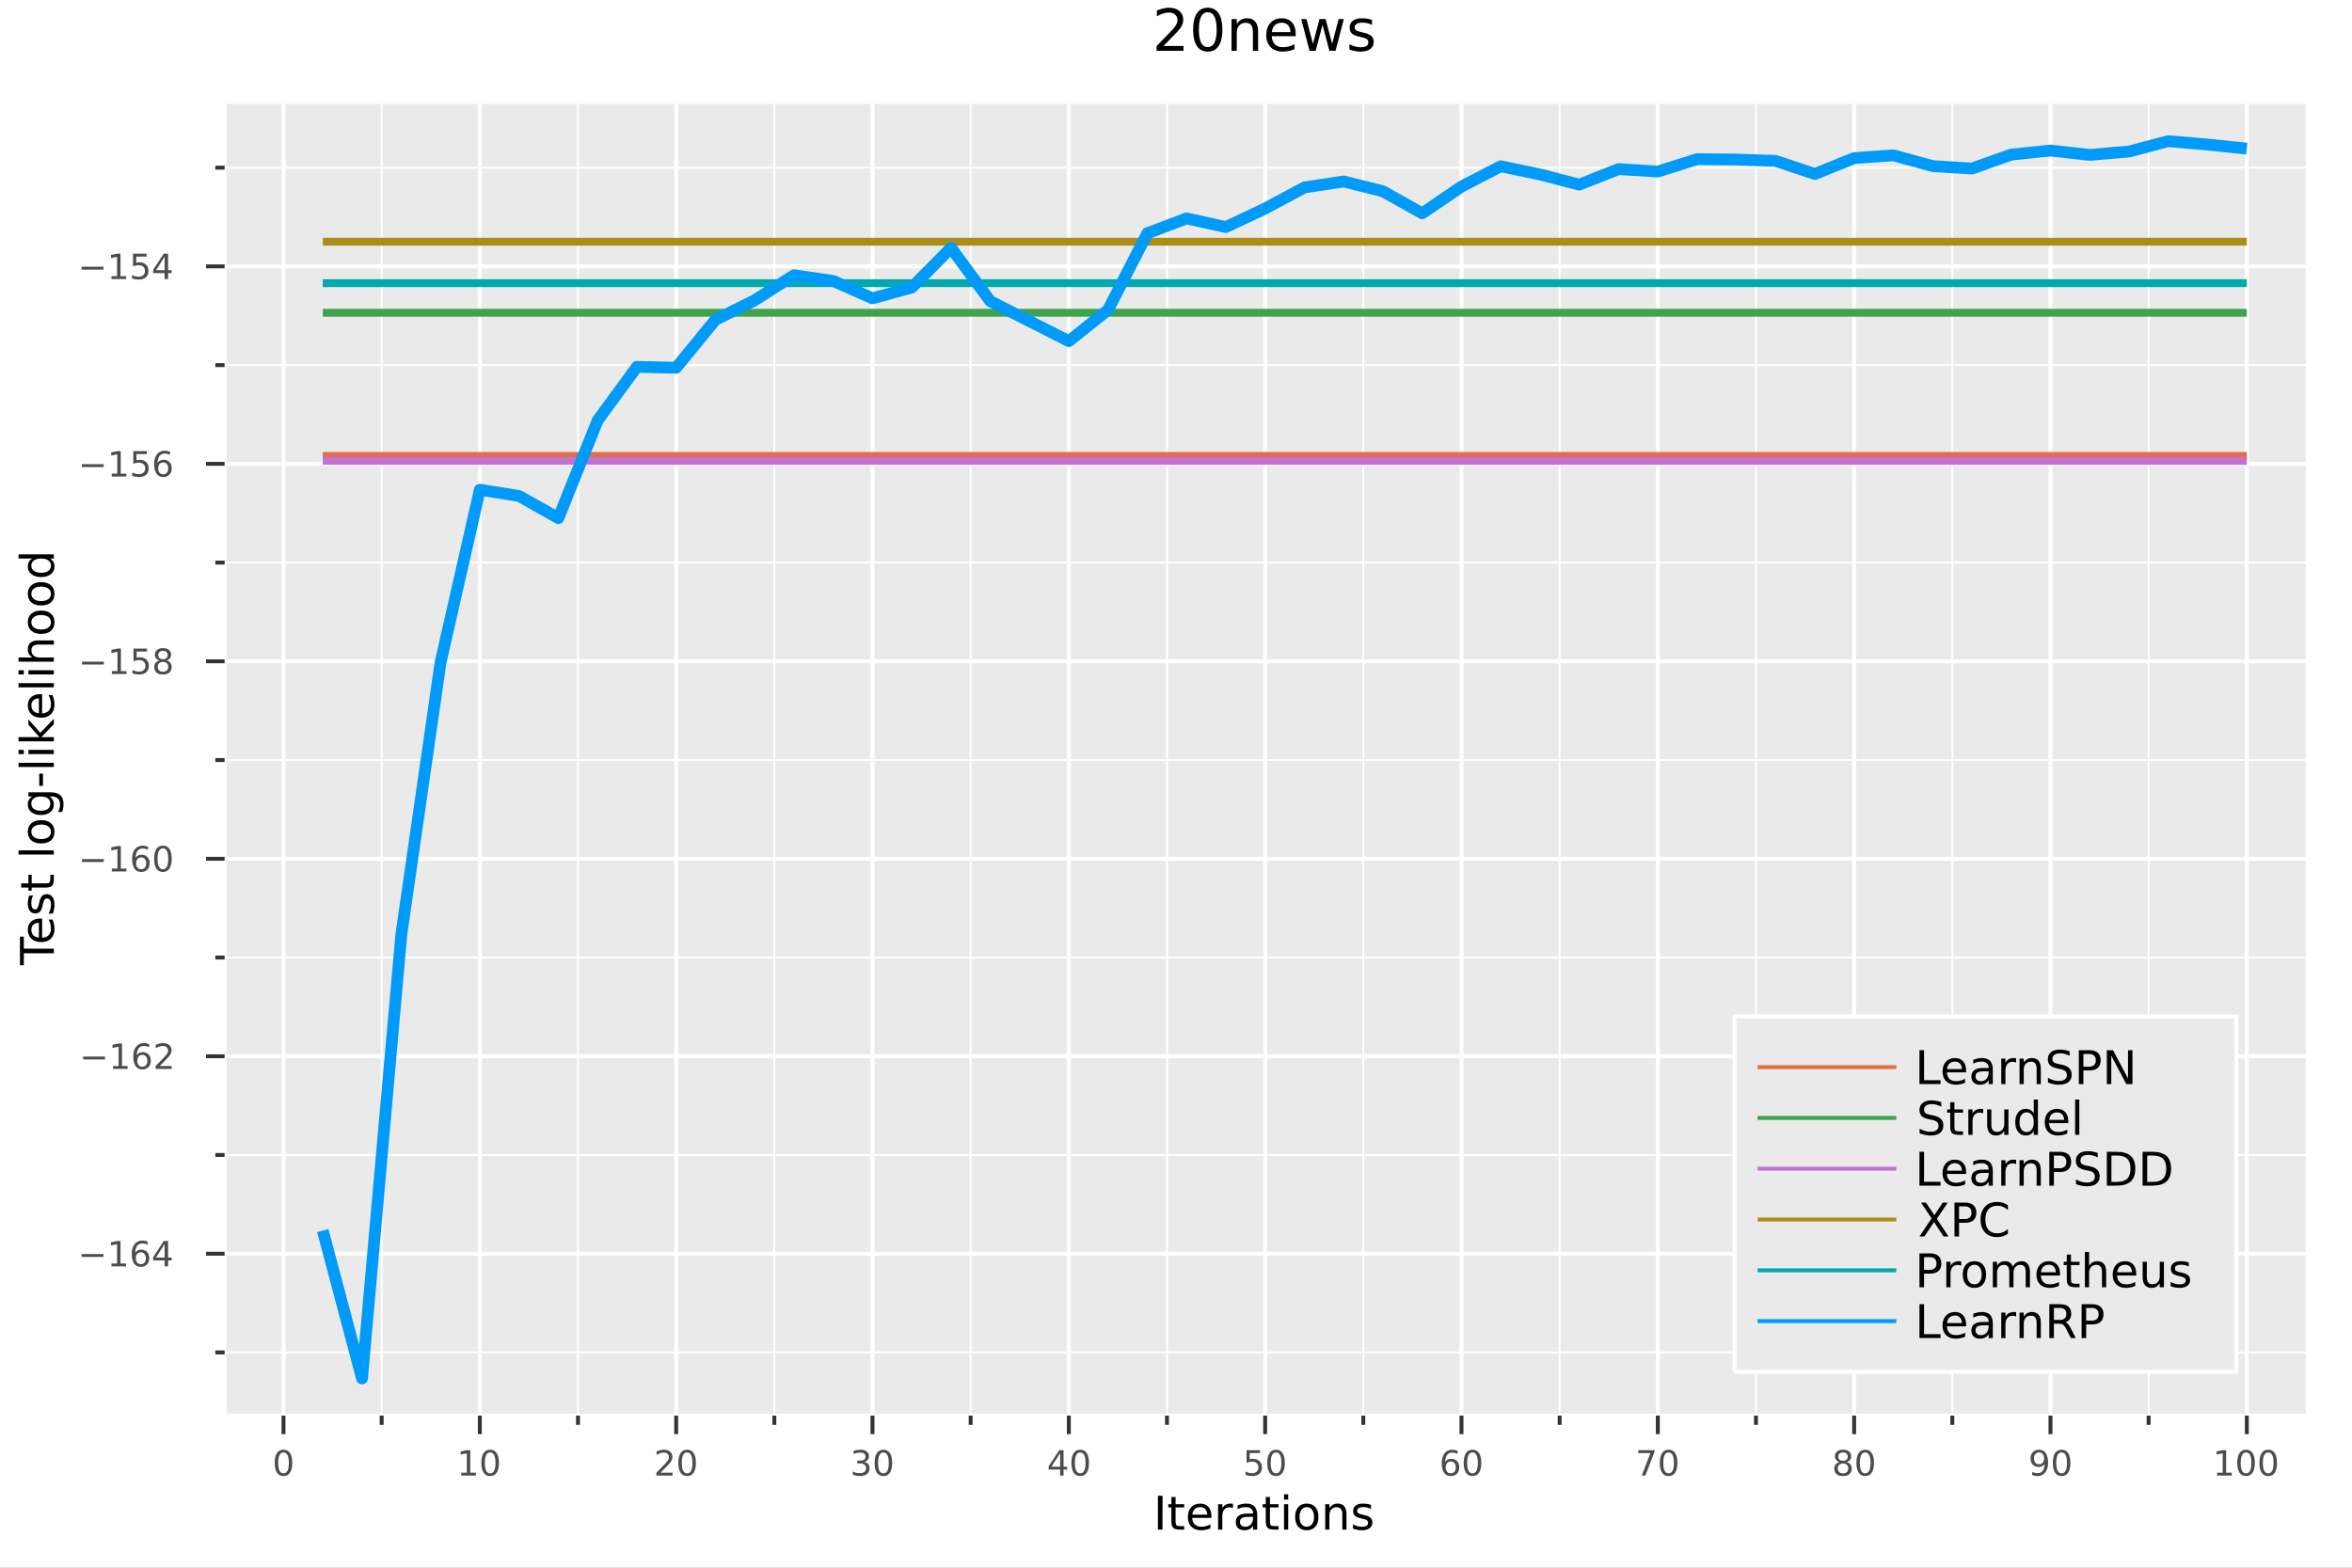 <?xml version="1.0" encoding="utf-8"?>
<svg xmlns="http://www.w3.org/2000/svg" xmlns:xlink="http://www.w3.org/1999/xlink" width="600" height="400" viewBox="0 0 2400 1600">
<rect x="0" y="0" width="2400" height="1600" fill="#808080" stroke="none"/>
<defs>
  <clipPath id="clip230">
    <rect x="0" y="0" width="2400" height="1600"/>
  </clipPath>
</defs>
<path clip-path="url(#clip230)" d="
M0 1600 L2400 1600 L2400 0 L0 0  Z
  " fill="#ffffff" fill-rule="evenodd" fill-opacity="1"/>
<defs>
  <clipPath id="clip231">
    <rect x="480" y="0" width="1681" height="1600"/>
  </clipPath>
</defs>
<path clip-path="url(#clip230)" d="
M229.192 1444.78 L2352.76 1444.78 L2352.76 106.192 L229.192 106.192  Z
  " fill="#eaeaea" fill-rule="evenodd" fill-opacity="1"/>
<defs>
  <clipPath id="clip232">
    <rect x="229" y="106" width="2125" height="1340"/>
  </clipPath>
</defs>
<polyline clip-path="url(#clip232)" style="stroke:#ffffff; stroke-linecap:butt; stroke-linejoin:round; stroke-width:4; stroke-opacity:1; fill:none" points="
  289.293,1444.78 289.293,106.192 
  "/>
<polyline clip-path="url(#clip232)" style="stroke:#ffffff; stroke-linecap:butt; stroke-linejoin:round; stroke-width:4; stroke-opacity:1; fill:none" points="
  489.629,1444.78 489.629,106.192 
  "/>
<polyline clip-path="url(#clip232)" style="stroke:#ffffff; stroke-linecap:butt; stroke-linejoin:round; stroke-width:4; stroke-opacity:1; fill:none" points="
  689.965,1444.78 689.965,106.192 
  "/>
<polyline clip-path="url(#clip232)" style="stroke:#ffffff; stroke-linecap:butt; stroke-linejoin:round; stroke-width:4; stroke-opacity:1; fill:none" points="
  890.302,1444.78 890.302,106.192 
  "/>
<polyline clip-path="url(#clip232)" style="stroke:#ffffff; stroke-linecap:butt; stroke-linejoin:round; stroke-width:4; stroke-opacity:1; fill:none" points="
  1090.64,1444.78 1090.64,106.192 
  "/>
<polyline clip-path="url(#clip232)" style="stroke:#ffffff; stroke-linecap:butt; stroke-linejoin:round; stroke-width:4; stroke-opacity:1; fill:none" points="
  1290.97,1444.78 1290.97,106.192 
  "/>
<polyline clip-path="url(#clip232)" style="stroke:#ffffff; stroke-linecap:butt; stroke-linejoin:round; stroke-width:4; stroke-opacity:1; fill:none" points="
  1491.31,1444.78 1491.31,106.192 
  "/>
<polyline clip-path="url(#clip232)" style="stroke:#ffffff; stroke-linecap:butt; stroke-linejoin:round; stroke-width:4; stroke-opacity:1; fill:none" points="
  1691.65,1444.78 1691.65,106.192 
  "/>
<polyline clip-path="url(#clip232)" style="stroke:#ffffff; stroke-linecap:butt; stroke-linejoin:round; stroke-width:4; stroke-opacity:1; fill:none" points="
  1891.98,1444.78 1891.98,106.192 
  "/>
<polyline clip-path="url(#clip232)" style="stroke:#ffffff; stroke-linecap:butt; stroke-linejoin:round; stroke-width:4; stroke-opacity:1; fill:none" points="
  2092.32,1444.78 2092.32,106.192 
  "/>
<polyline clip-path="url(#clip232)" style="stroke:#ffffff; stroke-linecap:butt; stroke-linejoin:round; stroke-width:4; stroke-opacity:1; fill:none" points="
  2292.66,1444.78 2292.66,106.192 
  "/>
<polyline clip-path="url(#clip232)" style="stroke:#ffffff; stroke-linecap:butt; stroke-linejoin:round; stroke-width:2; stroke-opacity:1; fill:none" points="
  389.461,1444.78 389.461,106.192 
  "/>
<polyline clip-path="url(#clip232)" style="stroke:#ffffff; stroke-linecap:butt; stroke-linejoin:round; stroke-width:2; stroke-opacity:1; fill:none" points="
  589.797,1444.78 589.797,106.192 
  "/>
<polyline clip-path="url(#clip232)" style="stroke:#ffffff; stroke-linecap:butt; stroke-linejoin:round; stroke-width:2; stroke-opacity:1; fill:none" points="
  790.133,1444.78 790.133,106.192 
  "/>
<polyline clip-path="url(#clip232)" style="stroke:#ffffff; stroke-linecap:butt; stroke-linejoin:round; stroke-width:2; stroke-opacity:1; fill:none" points="
  990.47,1444.78 990.47,106.192 
  "/>
<polyline clip-path="url(#clip232)" style="stroke:#ffffff; stroke-linecap:butt; stroke-linejoin:round; stroke-width:2; stroke-opacity:1; fill:none" points="
  1190.81,1444.78 1190.81,106.192 
  "/>
<polyline clip-path="url(#clip232)" style="stroke:#ffffff; stroke-linecap:butt; stroke-linejoin:round; stroke-width:2; stroke-opacity:1; fill:none" points="
  1391.14,1444.78 1391.14,106.192 
  "/>
<polyline clip-path="url(#clip232)" style="stroke:#ffffff; stroke-linecap:butt; stroke-linejoin:round; stroke-width:2; stroke-opacity:1; fill:none" points="
  1591.48,1444.78 1591.48,106.192 
  "/>
<polyline clip-path="url(#clip232)" style="stroke:#ffffff; stroke-linecap:butt; stroke-linejoin:round; stroke-width:2; stroke-opacity:1; fill:none" points="
  1791.81,1444.78 1791.81,106.192 
  "/>
<polyline clip-path="url(#clip232)" style="stroke:#ffffff; stroke-linecap:butt; stroke-linejoin:round; stroke-width:2; stroke-opacity:1; fill:none" points="
  1992.15,1444.78 1992.15,106.192 
  "/>
<polyline clip-path="url(#clip232)" style="stroke:#ffffff; stroke-linecap:butt; stroke-linejoin:round; stroke-width:2; stroke-opacity:1; fill:none" points="
  2192.49,1444.78 2192.49,106.192 
  "/>
<polyline clip-path="url(#clip230)" style="stroke:#ffffff; stroke-linecap:butt; stroke-linejoin:round; stroke-width:4; stroke-opacity:1; fill:none" points="
  229.192,1444.78 2352.76,1444.78 
  "/>
<polyline clip-path="url(#clip230)" style="stroke:#333333; stroke-linecap:butt; stroke-linejoin:round; stroke-width:4; stroke-opacity:1; fill:none" points="
  289.293,1444.78 289.293,1463.68 
  "/>
<polyline clip-path="url(#clip230)" style="stroke:#333333; stroke-linecap:butt; stroke-linejoin:round; stroke-width:4; stroke-opacity:1; fill:none" points="
  489.629,1444.78 489.629,1463.68 
  "/>
<polyline clip-path="url(#clip230)" style="stroke:#333333; stroke-linecap:butt; stroke-linejoin:round; stroke-width:4; stroke-opacity:1; fill:none" points="
  689.965,1444.78 689.965,1463.68 
  "/>
<polyline clip-path="url(#clip230)" style="stroke:#333333; stroke-linecap:butt; stroke-linejoin:round; stroke-width:4; stroke-opacity:1; fill:none" points="
  890.302,1444.78 890.302,1463.68 
  "/>
<polyline clip-path="url(#clip230)" style="stroke:#333333; stroke-linecap:butt; stroke-linejoin:round; stroke-width:4; stroke-opacity:1; fill:none" points="
  1090.64,1444.78 1090.64,1463.68 
  "/>
<polyline clip-path="url(#clip230)" style="stroke:#333333; stroke-linecap:butt; stroke-linejoin:round; stroke-width:4; stroke-opacity:1; fill:none" points="
  1290.97,1444.78 1290.97,1463.68 
  "/>
<polyline clip-path="url(#clip230)" style="stroke:#333333; stroke-linecap:butt; stroke-linejoin:round; stroke-width:4; stroke-opacity:1; fill:none" points="
  1491.31,1444.78 1491.31,1463.68 
  "/>
<polyline clip-path="url(#clip230)" style="stroke:#333333; stroke-linecap:butt; stroke-linejoin:round; stroke-width:4; stroke-opacity:1; fill:none" points="
  1691.65,1444.78 1691.65,1463.68 
  "/>
<polyline clip-path="url(#clip230)" style="stroke:#333333; stroke-linecap:butt; stroke-linejoin:round; stroke-width:4; stroke-opacity:1; fill:none" points="
  1891.98,1444.78 1891.98,1463.68 
  "/>
<polyline clip-path="url(#clip230)" style="stroke:#333333; stroke-linecap:butt; stroke-linejoin:round; stroke-width:4; stroke-opacity:1; fill:none" points="
  2092.32,1444.78 2092.32,1463.68 
  "/>
<polyline clip-path="url(#clip230)" style="stroke:#333333; stroke-linecap:butt; stroke-linejoin:round; stroke-width:4; stroke-opacity:1; fill:none" points="
  2292.66,1444.78 2292.66,1463.68 
  "/>
<polyline clip-path="url(#clip230)" style="stroke:#333333; stroke-linecap:butt; stroke-linejoin:round; stroke-width:4; stroke-opacity:1; fill:none" points="
  389.461,1444.78 389.461,1454.23 
  "/>
<polyline clip-path="url(#clip230)" style="stroke:#333333; stroke-linecap:butt; stroke-linejoin:round; stroke-width:4; stroke-opacity:1; fill:none" points="
  589.797,1444.78 589.797,1454.23 
  "/>
<polyline clip-path="url(#clip230)" style="stroke:#333333; stroke-linecap:butt; stroke-linejoin:round; stroke-width:4; stroke-opacity:1; fill:none" points="
  790.133,1444.78 790.133,1454.23 
  "/>
<polyline clip-path="url(#clip230)" style="stroke:#333333; stroke-linecap:butt; stroke-linejoin:round; stroke-width:4; stroke-opacity:1; fill:none" points="
  990.47,1444.78 990.47,1454.23 
  "/>
<polyline clip-path="url(#clip230)" style="stroke:#333333; stroke-linecap:butt; stroke-linejoin:round; stroke-width:4; stroke-opacity:1; fill:none" points="
  1190.81,1444.78 1190.81,1454.23 
  "/>
<polyline clip-path="url(#clip230)" style="stroke:#333333; stroke-linecap:butt; stroke-linejoin:round; stroke-width:4; stroke-opacity:1; fill:none" points="
  1391.14,1444.78 1391.14,1454.23 
  "/>
<polyline clip-path="url(#clip230)" style="stroke:#333333; stroke-linecap:butt; stroke-linejoin:round; stroke-width:4; stroke-opacity:1; fill:none" points="
  1591.48,1444.78 1591.48,1454.23 
  "/>
<polyline clip-path="url(#clip230)" style="stroke:#333333; stroke-linecap:butt; stroke-linejoin:round; stroke-width:4; stroke-opacity:1; fill:none" points="
  1791.81,1444.78 1791.81,1454.23 
  "/>
<polyline clip-path="url(#clip230)" style="stroke:#333333; stroke-linecap:butt; stroke-linejoin:round; stroke-width:4; stroke-opacity:1; fill:none" points="
  1992.15,1444.78 1992.15,1454.23 
  "/>
<polyline clip-path="url(#clip230)" style="stroke:#333333; stroke-linecap:butt; stroke-linejoin:round; stroke-width:4; stroke-opacity:1; fill:none" points="
  2192.49,1444.78 2192.49,1454.23 
  "/>
<path clip-path="url(#clip230)" d="M289.293 1482.37 Q286.585 1482.37 285.213 1485.04 Q283.859 1487.7 283.859 1493.05 Q283.859 1498.38 285.213 1501.05 Q286.585 1503.71 289.293 1503.71 Q292.019 1503.71 293.373 1501.05 Q294.744 1498.38 294.744 1493.05 Q294.744 1487.7 293.373 1485.04 Q292.019 1482.37 289.293 1482.37 M289.293 1479.59 Q293.651 1479.59 295.942 1483.05 Q298.251 1486.48 298.251 1493.05 Q298.251 1499.59 295.942 1503.05 Q293.651 1506.48 289.293 1506.48 Q284.935 1506.48 282.626 1503.05 Q280.335 1499.59 280.335 1493.05 Q280.335 1486.48 282.626 1483.05 Q284.935 1479.59 289.293 1479.59 Z" fill="#4c4c4c" fill-rule="evenodd" fill-opacity="1" /><path clip-path="url(#clip230)" d="M470.645 1503.03 L476.374 1503.03 L476.374 1483.25 L470.141 1484.5 L470.141 1481.31 L476.339 1480.06 L479.846 1480.06 L479.846 1503.03 L485.575 1503.03 L485.575 1505.98 L470.645 1505.98 L470.645 1503.03 Z" fill="#4c4c4c" fill-rule="evenodd" fill-opacity="1" /><path clip-path="url(#clip230)" d="M500.159 1482.37 Q497.45 1482.37 496.079 1485.04 Q494.725 1487.7 494.725 1493.05 Q494.725 1498.38 496.079 1501.05 Q497.45 1503.71 500.159 1503.71 Q502.884 1503.71 504.238 1501.05 Q505.61 1498.38 505.61 1493.05 Q505.61 1487.7 504.238 1485.04 Q502.884 1482.37 500.159 1482.37 M500.159 1479.59 Q504.516 1479.59 506.808 1483.05 Q509.117 1486.48 509.117 1493.05 Q509.117 1499.59 506.808 1503.05 Q504.516 1506.48 500.159 1506.48 Q495.801 1506.48 493.492 1503.05 Q491.2 1499.59 491.2 1493.05 Q491.2 1486.48 493.492 1483.05 Q495.801 1479.59 500.159 1479.59 Z" fill="#4c4c4c" fill-rule="evenodd" fill-opacity="1" /><path clip-path="url(#clip230)" d="M674.045 1503.03 L686.285 1503.03 L686.285 1505.98 L669.827 1505.98 L669.827 1503.03 Q671.823 1500.96 675.261 1497.49 Q678.715 1494 679.601 1492.99 Q681.285 1491.1 681.945 1489.8 Q682.622 1488.48 682.622 1487.21 Q682.622 1485.15 681.163 1483.84 Q679.722 1482.54 677.396 1482.54 Q675.747 1482.54 673.906 1483.12 Q672.083 1483.69 670 1484.85 L670 1481.31 Q672.118 1480.46 673.958 1480.03 Q675.799 1479.59 677.326 1479.59 Q681.354 1479.59 683.75 1481.6 Q686.146 1483.62 686.146 1486.99 Q686.146 1488.58 685.538 1490.03 Q684.948 1491.45 683.368 1493.39 Q682.934 1493.9 680.608 1496.31 Q678.281 1498.71 674.045 1503.03 Z" fill="#4c4c4c" fill-rule="evenodd" fill-opacity="1" /><path clip-path="url(#clip230)" d="M701.146 1482.37 Q698.437 1482.37 697.066 1485.04 Q695.712 1487.7 695.712 1493.05 Q695.712 1498.38 697.066 1501.05 Q698.437 1503.71 701.146 1503.71 Q703.871 1503.71 705.226 1501.05 Q706.597 1498.38 706.597 1493.05 Q706.597 1487.7 705.226 1485.04 Q703.871 1482.37 701.146 1482.37 M701.146 1479.59 Q705.503 1479.59 707.795 1483.05 Q710.104 1486.48 710.104 1493.05 Q710.104 1499.59 707.795 1503.05 Q705.503 1506.48 701.146 1506.48 Q696.788 1506.48 694.479 1503.05 Q692.188 1499.59 692.188 1493.05 Q692.188 1486.48 694.479 1483.05 Q696.788 1479.59 701.146 1479.59 Z" fill="#4c4c4c" fill-rule="evenodd" fill-opacity="1" /><path clip-path="url(#clip230)" d="M881.934 1492 Q884.451 1492.54 885.857 1494.24 Q887.281 1495.95 887.281 1498.45 Q887.281 1502.28 884.642 1504.38 Q882.003 1506.48 877.142 1506.48 Q875.51 1506.48 873.774 1506.15 Q872.055 1505.84 870.215 1505.2 L870.215 1501.81 Q871.673 1502.66 873.409 1503.1 Q875.145 1503.53 877.038 1503.53 Q880.336 1503.53 882.055 1502.23 Q883.791 1500.93 883.791 1498.45 Q883.791 1496.15 882.177 1494.87 Q880.579 1493.57 877.715 1493.57 L874.694 1493.57 L874.694 1490.68 L877.854 1490.68 Q880.44 1490.68 881.812 1489.66 Q883.184 1488.62 883.184 1486.67 Q883.184 1484.68 881.76 1483.62 Q880.354 1482.54 877.715 1482.54 Q876.274 1482.54 874.625 1482.85 Q872.975 1483.17 870.996 1483.83 L870.996 1480.7 Q872.993 1480.15 874.729 1479.87 Q876.482 1479.59 878.027 1479.59 Q882.02 1479.59 884.347 1481.41 Q886.673 1483.22 886.673 1486.31 Q886.673 1488.46 885.44 1489.96 Q884.208 1491.43 881.934 1492 Z" fill="#4c4c4c" fill-rule="evenodd" fill-opacity="1" /><path clip-path="url(#clip230)" d="M901.43 1482.37 Q898.722 1482.37 897.35 1485.04 Q895.996 1487.7 895.996 1493.05 Q895.996 1498.38 897.35 1501.05 Q898.722 1503.71 901.43 1503.71 Q904.156 1503.71 905.51 1501.05 Q906.881 1498.38 906.881 1493.05 Q906.881 1487.7 905.51 1485.04 Q904.156 1482.37 901.43 1482.37 M901.43 1479.59 Q905.788 1479.59 908.079 1483.05 Q910.388 1486.48 910.388 1493.05 Q910.388 1499.59 908.079 1503.05 Q905.788 1506.48 901.43 1506.48 Q897.072 1506.48 894.763 1503.05 Q892.472 1499.59 892.472 1493.05 Q892.472 1486.48 894.763 1483.05 Q897.072 1479.59 901.43 1479.59 Z" fill="#4c4c4c" fill-rule="evenodd" fill-opacity="1" /><path clip-path="url(#clip230)" d="M1081.77 1483.12 L1072.91 1496.95 L1081.77 1496.95 L1081.77 1483.12 M1080.85 1480.06 L1085.26 1480.06 L1085.26 1496.95 L1088.95 1496.95 L1088.95 1499.87 L1085.26 1499.87 L1085.26 1505.98 L1081.77 1505.98 L1081.77 1499.87 L1070.06 1499.87 L1070.06 1496.48 L1080.85 1480.06 Z" fill="#4c4c4c" fill-rule="evenodd" fill-opacity="1" /><path clip-path="url(#clip230)" d="M1102.25 1482.37 Q1099.54 1482.37 1098.17 1485.04 Q1096.82 1487.7 1096.82 1493.05 Q1096.82 1498.38 1098.17 1501.05 Q1099.54 1503.71 1102.25 1503.71 Q1104.98 1503.71 1106.33 1501.05 Q1107.7 1498.38 1107.7 1493.05 Q1107.7 1487.7 1106.33 1485.04 Q1104.98 1482.37 1102.25 1482.37 M1102.25 1479.59 Q1106.61 1479.59 1108.9 1483.05 Q1111.21 1486.48 1111.21 1493.05 Q1111.21 1499.59 1108.9 1503.05 Q1106.61 1506.48 1102.25 1506.48 Q1097.89 1506.48 1095.59 1503.05 Q1093.29 1499.59 1093.29 1493.05 Q1093.29 1486.48 1095.59 1483.05 Q1097.89 1479.59 1102.25 1479.59 Z" fill="#4c4c4c" fill-rule="evenodd" fill-opacity="1" /><path clip-path="url(#clip230)" d="M1272 1480.06 L1285.77 1480.06 L1285.77 1483.01 L1275.21 1483.01 L1275.21 1489.37 Q1275.97 1489.1 1276.74 1488.98 Q1277.5 1488.84 1278.27 1488.84 Q1282.61 1488.84 1285.14 1491.22 Q1287.68 1493.6 1287.68 1497.66 Q1287.68 1501.85 1285.07 1504.17 Q1282.47 1506.48 1277.73 1506.48 Q1276.1 1506.48 1274.39 1506.21 Q1272.71 1505.93 1270.9 1505.37 L1270.9 1501.85 Q1272.47 1502.7 1274.13 1503.12 Q1275.8 1503.53 1277.66 1503.53 Q1280.66 1503.53 1282.41 1501.95 Q1284.17 1500.37 1284.17 1497.66 Q1284.17 1494.96 1282.41 1493.38 Q1280.66 1491.8 1277.66 1491.8 Q1276.25 1491.8 1274.85 1492.11 Q1273.46 1492.42 1272 1493.08 L1272 1480.06 Z" fill="#4c4c4c" fill-rule="evenodd" fill-opacity="1" /><path clip-path="url(#clip230)" d="M1302.09 1482.37 Q1299.38 1482.37 1298.01 1485.04 Q1296.65 1487.7 1296.65 1493.05 Q1296.65 1498.38 1298.01 1501.05 Q1299.38 1503.71 1302.09 1503.71 Q1304.81 1503.71 1306.16 1501.05 Q1307.54 1498.38 1307.54 1493.05 Q1307.54 1487.7 1306.16 1485.04 Q1304.81 1482.37 1302.09 1482.37 M1302.09 1479.59 Q1306.44 1479.59 1308.73 1483.05 Q1311.04 1486.48 1311.04 1493.05 Q1311.04 1499.59 1308.73 1503.05 Q1306.44 1506.48 1302.09 1506.48 Q1297.73 1506.48 1295.42 1503.05 Q1293.13 1499.59 1293.13 1493.05 Q1293.13 1486.48 1295.42 1483.05 Q1297.73 1479.59 1302.09 1479.59 Z" fill="#4c4c4c" fill-rule="evenodd" fill-opacity="1" /><path clip-path="url(#clip230)" d="M1480.36 1491.62 Q1478 1491.62 1476.61 1493.24 Q1475.24 1494.85 1475.24 1497.66 Q1475.24 1500.46 1476.61 1502.09 Q1478 1503.71 1480.36 1503.71 Q1482.73 1503.71 1484.1 1502.09 Q1485.49 1500.46 1485.49 1497.66 Q1485.49 1494.85 1484.1 1493.24 Q1482.73 1491.62 1480.36 1491.62 M1487.33 1480.63 L1487.33 1483.83 Q1486.01 1483.2 1484.65 1482.87 Q1483.32 1482.54 1482 1482.54 Q1478.52 1482.54 1476.68 1484.89 Q1474.86 1487.23 1474.6 1491.97 Q1475.62 1490.46 1477.17 1489.66 Q1478.71 1488.84 1480.57 1488.84 Q1484.48 1488.84 1486.74 1491.22 Q1489.01 1493.58 1489.01 1497.66 Q1489.01 1501.66 1486.65 1504.07 Q1484.29 1506.48 1480.36 1506.48 Q1475.87 1506.48 1473.49 1503.05 Q1471.11 1499.59 1471.11 1493.05 Q1471.11 1486.9 1474.03 1483.25 Q1476.94 1479.59 1481.86 1479.59 Q1483.18 1479.59 1484.51 1479.85 Q1485.87 1480.11 1487.33 1480.63 Z" fill="#4c4c4c" fill-rule="evenodd" fill-opacity="1" /><path clip-path="url(#clip230)" d="M1502.55 1482.37 Q1499.84 1482.37 1498.47 1485.04 Q1497.12 1487.7 1497.12 1493.05 Q1497.12 1498.38 1498.47 1501.05 Q1499.84 1503.71 1502.55 1503.71 Q1505.28 1503.71 1506.63 1501.05 Q1508 1498.38 1508 1493.05 Q1508 1487.7 1506.63 1485.04 Q1505.28 1482.37 1502.55 1482.37 M1502.55 1479.59 Q1506.91 1479.59 1509.2 1483.05 Q1511.51 1486.48 1511.51 1493.05 Q1511.51 1499.59 1509.2 1503.05 Q1506.91 1506.48 1502.55 1506.48 Q1498.19 1506.48 1495.88 1503.05 Q1493.59 1499.59 1493.59 1493.05 Q1493.59 1486.48 1495.88 1483.05 Q1498.19 1479.59 1502.55 1479.59 Z" fill="#4c4c4c" fill-rule="evenodd" fill-opacity="1" /><path clip-path="url(#clip230)" d="M1671.66 1480.06 L1688.33 1480.06 L1688.33 1481.55 L1678.92 1505.98 L1675.26 1505.98 L1684.11 1483.01 L1671.66 1483.01 L1671.66 1480.06 Z" fill="#4c4c4c" fill-rule="evenodd" fill-opacity="1" /><path clip-path="url(#clip230)" d="M1702.67 1482.37 Q1699.96 1482.37 1698.59 1485.04 Q1697.24 1487.7 1697.24 1493.05 Q1697.24 1498.38 1698.59 1501.05 Q1699.96 1503.71 1702.67 1503.71 Q1705.4 1503.71 1706.75 1501.05 Q1708.12 1498.38 1708.12 1493.05 Q1708.12 1487.7 1706.75 1485.04 Q1705.4 1482.37 1702.67 1482.37 M1702.67 1479.59 Q1707.03 1479.59 1709.32 1483.05 Q1711.63 1486.48 1711.63 1493.05 Q1711.63 1499.59 1709.32 1503.05 Q1707.03 1506.48 1702.67 1506.48 Q1698.31 1506.48 1696 1503.05 Q1693.71 1499.59 1693.71 1493.05 Q1693.71 1486.48 1696 1483.05 Q1698.31 1479.59 1702.67 1479.59 Z" fill="#4c4c4c" fill-rule="evenodd" fill-opacity="1" /><path clip-path="url(#clip230)" d="M1880.64 1493.67 Q1878.14 1493.67 1876.7 1495.01 Q1875.27 1496.34 1875.27 1498.69 Q1875.27 1501.03 1876.7 1502.37 Q1878.14 1503.71 1880.64 1503.71 Q1883.14 1503.71 1884.58 1502.37 Q1886.02 1501.01 1886.02 1498.69 Q1886.02 1496.34 1884.58 1495.01 Q1883.15 1493.67 1880.64 1493.67 M1877.13 1492.18 Q1874.87 1491.62 1873.61 1490.08 Q1872.36 1488.53 1872.36 1486.31 Q1872.36 1483.2 1874.56 1481.4 Q1876.78 1479.59 1880.64 1479.59 Q1884.51 1479.59 1886.71 1481.4 Q1888.92 1483.2 1888.92 1486.31 Q1888.92 1488.53 1887.65 1490.08 Q1886.4 1491.62 1884.16 1492.18 Q1886.7 1492.77 1888.1 1494.49 Q1889.53 1496.21 1889.53 1498.69 Q1889.53 1502.46 1887.22 1504.47 Q1884.93 1506.48 1880.64 1506.48 Q1876.35 1506.48 1874.04 1504.47 Q1871.75 1502.46 1871.75 1498.69 Q1871.75 1496.21 1873.17 1494.49 Q1874.6 1492.77 1877.13 1492.18 M1875.85 1486.64 Q1875.85 1488.65 1877.1 1489.78 Q1878.36 1490.91 1880.64 1490.91 Q1882.89 1490.91 1884.16 1489.78 Q1885.45 1488.65 1885.45 1486.64 Q1885.45 1484.63 1884.16 1483.5 Q1882.89 1482.37 1880.64 1482.37 Q1878.36 1482.37 1877.1 1483.5 Q1875.85 1484.63 1875.85 1486.64 Z" fill="#4c4c4c" fill-rule="evenodd" fill-opacity="1" /><path clip-path="url(#clip230)" d="M1903.26 1482.37 Q1900.55 1482.37 1899.18 1485.04 Q1897.82 1487.7 1897.82 1493.05 Q1897.82 1498.38 1899.18 1501.05 Q1900.55 1503.71 1903.26 1503.71 Q1905.98 1503.71 1907.34 1501.05 Q1908.71 1498.38 1908.71 1493.05 Q1908.71 1487.7 1907.34 1485.04 Q1905.98 1482.37 1903.26 1482.37 M1903.26 1479.59 Q1907.62 1479.59 1909.91 1483.05 Q1912.22 1486.48 1912.22 1493.05 Q1912.22 1499.59 1909.91 1503.05 Q1907.62 1506.48 1903.26 1506.48 Q1898.9 1506.48 1896.59 1503.05 Q1894.3 1499.59 1894.3 1493.05 Q1894.3 1486.48 1896.59 1483.05 Q1898.9 1479.59 1903.26 1479.59 Z" fill="#4c4c4c" fill-rule="evenodd" fill-opacity="1" /><path clip-path="url(#clip230)" d="M2073.66 1505.44 L2073.66 1502.25 Q2074.98 1502.87 2076.34 1503.2 Q2077.69 1503.53 2078.99 1503.53 Q2082.47 1503.53 2084.29 1501.21 Q2086.13 1498.86 2086.39 1494.1 Q2085.38 1495.6 2083.84 1496.4 Q2082.29 1497.2 2080.42 1497.2 Q2076.53 1497.2 2074.25 1494.85 Q2072 1492.49 2072 1488.41 Q2072 1484.42 2074.36 1482 Q2076.72 1479.59 2080.64 1479.59 Q2085.14 1479.59 2087.5 1483.05 Q2089.88 1486.48 2089.88 1493.05 Q2089.88 1499.17 2086.96 1502.84 Q2084.06 1506.48 2079.15 1506.48 Q2077.83 1506.48 2076.48 1506.22 Q2075.12 1505.96 2073.66 1505.44 M2080.64 1494.45 Q2083 1494.45 2084.38 1492.84 Q2085.77 1491.22 2085.77 1488.41 Q2085.77 1485.62 2084.38 1484 Q2083 1482.37 2080.64 1482.37 Q2078.28 1482.37 2076.89 1484 Q2075.52 1485.62 2075.52 1488.41 Q2075.52 1491.22 2076.89 1492.84 Q2078.28 1494.45 2080.64 1494.45 Z" fill="#4c4c4c" fill-rule="evenodd" fill-opacity="1" /><path clip-path="url(#clip230)" d="M2103.68 1482.37 Q2100.97 1482.37 2099.6 1485.04 Q2098.25 1487.7 2098.25 1493.05 Q2098.25 1498.38 2099.6 1501.05 Q2100.97 1503.71 2103.68 1503.71 Q2106.41 1503.71 2107.76 1501.05 Q2109.13 1498.38 2109.13 1493.05 Q2109.13 1487.7 2107.76 1485.04 Q2106.41 1482.37 2103.68 1482.37 M2103.68 1479.59 Q2108.04 1479.59 2110.33 1483.05 Q2112.64 1486.48 2112.64 1493.05 Q2112.64 1499.59 2110.33 1503.05 Q2108.04 1506.48 2103.68 1506.48 Q2099.32 1506.48 2097.01 1503.05 Q2094.72 1499.59 2094.72 1493.05 Q2094.72 1486.48 2097.01 1483.05 Q2099.32 1479.59 2103.68 1479.59 Z" fill="#4c4c4c" fill-rule="evenodd" fill-opacity="1" /><path clip-path="url(#clip230)" d="M2262.36 1503.03 L2268.09 1503.03 L2268.09 1483.25 L2261.86 1484.5 L2261.86 1481.31 L2268.05 1480.06 L2271.56 1480.06 L2271.56 1503.03 L2277.29 1503.03 L2277.29 1505.98 L2262.36 1505.98 L2262.36 1503.03 Z" fill="#4c4c4c" fill-rule="evenodd" fill-opacity="1" /><path clip-path="url(#clip230)" d="M2291.87 1482.37 Q2289.17 1482.37 2287.79 1485.04 Q2286.44 1487.7 2286.44 1493.05 Q2286.44 1498.38 2287.79 1501.05 Q2289.17 1503.71 2291.87 1503.71 Q2294.6 1503.71 2295.95 1501.05 Q2297.33 1498.38 2297.33 1493.05 Q2297.33 1487.7 2295.95 1485.04 Q2294.6 1482.37 2291.87 1482.37 M2291.87 1479.59 Q2296.23 1479.59 2298.52 1483.05 Q2300.83 1486.48 2300.83 1493.05 Q2300.83 1499.59 2298.52 1503.05 Q2296.23 1506.48 2291.87 1506.48 Q2287.52 1506.48 2285.21 1503.05 Q2282.92 1499.59 2282.92 1493.05 Q2282.92 1486.48 2285.21 1483.05 Q2287.52 1479.59 2291.87 1479.59 Z" fill="#4c4c4c" fill-rule="evenodd" fill-opacity="1" /><path clip-path="url(#clip230)" d="M2314.5 1482.37 Q2311.79 1482.37 2310.42 1485.04 Q2309.06 1487.7 2309.06 1493.05 Q2309.06 1498.38 2310.42 1501.05 Q2311.79 1503.71 2314.5 1503.71 Q2317.22 1503.71 2318.58 1501.05 Q2319.95 1498.38 2319.95 1493.05 Q2319.95 1487.7 2318.58 1485.04 Q2317.22 1482.37 2314.5 1482.37 M2314.5 1479.59 Q2318.85 1479.59 2321.14 1483.05 Q2323.45 1486.48 2323.45 1493.05 Q2323.45 1499.59 2321.14 1503.05 Q2318.85 1506.48 2314.5 1506.48 Q2310.14 1506.48 2307.83 1503.05 Q2305.54 1499.59 2305.54 1493.05 Q2305.54 1486.48 2307.83 1483.05 Q2310.14 1479.59 2314.5 1479.59 Z" fill="#4c4c4c" fill-rule="evenodd" fill-opacity="1" /><path clip-path="url(#clip230)" d="M1181.56 1526.57 L1186.24 1526.57 L1186.24 1561.13 L1181.56 1561.13 L1181.56 1526.57 Z" fill="#000000" fill-rule="evenodd" fill-opacity="1" /><path clip-path="url(#clip230)" d="M1199.57 1527.84 L1199.57 1535.21 L1208.35 1535.21 L1208.35 1538.52 L1199.57 1538.52 L1199.57 1552.59 Q1199.57 1555.76 1200.43 1556.66 Q1201.31 1557.57 1203.97 1557.57 L1208.35 1557.57 L1208.35 1561.13 L1203.97 1561.13 Q1199.04 1561.13 1197.17 1559.3 Q1195.29 1557.45 1195.29 1552.59 L1195.29 1538.52 L1192.17 1538.52 L1192.17 1535.21 L1195.29 1535.21 L1195.29 1527.84 L1199.57 1527.84 Z" fill="#000000" fill-rule="evenodd" fill-opacity="1" /><path clip-path="url(#clip230)" d="M1236.12 1547.1 L1236.12 1549.19 L1216.54 1549.19 Q1216.82 1553.59 1219.18 1555.9 Q1221.56 1558.19 1225.8 1558.19 Q1228.25 1558.19 1230.55 1557.59 Q1232.86 1556.99 1235.13 1555.78 L1235.13 1559.81 Q1232.84 1560.78 1230.43 1561.29 Q1228.02 1561.8 1225.55 1561.8 Q1219.34 1561.8 1215.71 1558.19 Q1212.1 1554.58 1212.1 1548.42 Q1212.1 1542.06 1215.52 1538.33 Q1218.97 1534.58 1224.81 1534.58 Q1230.04 1534.58 1233.07 1537.96 Q1236.12 1541.32 1236.12 1547.1 M1231.87 1545.85 Q1231.82 1542.36 1229.9 1540.28 Q1228 1538.19 1224.85 1538.19 Q1221.29 1538.19 1219.13 1540.21 Q1217 1542.22 1216.68 1545.88 L1231.87 1545.85 Z" fill="#000000" fill-rule="evenodd" fill-opacity="1" /><path clip-path="url(#clip230)" d="M1258.14 1539.19 Q1257.42 1538.77 1256.56 1538.59 Q1255.73 1538.38 1254.71 1538.38 Q1251.1 1538.38 1249.16 1540.74 Q1247.24 1543.08 1247.24 1547.47 L1247.24 1561.13 L1242.95 1561.13 L1242.95 1535.21 L1247.24 1535.21 L1247.24 1539.23 Q1248.58 1536.87 1250.73 1535.74 Q1252.88 1534.58 1255.96 1534.58 Q1256.4 1534.58 1256.93 1534.65 Q1257.47 1534.7 1258.12 1534.81 L1258.14 1539.19 Z" fill="#000000" fill-rule="evenodd" fill-opacity="1" /><path clip-path="url(#clip230)" d="M1274.39 1548.1 Q1269.23 1548.1 1267.24 1549.28 Q1265.24 1550.46 1265.24 1553.31 Q1265.24 1555.58 1266.73 1556.92 Q1268.23 1558.24 1270.8 1558.24 Q1274.34 1558.24 1276.47 1555.74 Q1278.62 1553.22 1278.62 1549.05 L1278.62 1548.1 L1274.39 1548.1 M1282.88 1546.34 L1282.88 1561.13 L1278.62 1561.13 L1278.62 1557.2 Q1277.17 1559.56 1274.99 1560.69 Q1272.81 1561.8 1269.67 1561.8 Q1265.68 1561.8 1263.32 1559.58 Q1260.99 1557.34 1260.99 1553.59 Q1260.99 1549.21 1263.9 1546.99 Q1266.84 1544.77 1272.65 1544.77 L1278.62 1544.77 L1278.62 1544.35 Q1278.62 1541.41 1276.68 1539.81 Q1274.76 1538.19 1271.26 1538.19 Q1269.04 1538.19 1266.93 1538.72 Q1264.83 1539.26 1262.88 1540.32 L1262.88 1536.39 Q1265.22 1535.48 1267.42 1535.04 Q1269.62 1534.58 1271.7 1534.58 Q1277.33 1534.58 1280.11 1537.5 Q1282.88 1540.41 1282.88 1546.34 Z" fill="#000000" fill-rule="evenodd" fill-opacity="1" /><path clip-path="url(#clip230)" d="M1295.87 1527.84 L1295.87 1535.21 L1304.64 1535.21 L1304.64 1538.52 L1295.87 1538.52 L1295.87 1552.59 Q1295.87 1555.76 1296.73 1556.66 Q1297.61 1557.57 1300.27 1557.57 L1304.64 1557.57 L1304.64 1561.13 L1300.27 1561.13 Q1295.34 1561.13 1293.46 1559.3 Q1291.59 1557.45 1291.59 1552.59 L1291.59 1538.52 L1288.46 1538.52 L1288.46 1535.21 L1291.59 1535.21 L1291.59 1527.84 L1295.87 1527.84 Z" fill="#000000" fill-rule="evenodd" fill-opacity="1" /><path clip-path="url(#clip230)" d="M1310.24 1535.21 L1314.5 1535.21 L1314.5 1561.13 L1310.24 1561.13 L1310.24 1535.21 M1310.24 1525.11 L1314.5 1525.11 L1314.5 1530.51 L1310.24 1530.51 L1310.24 1525.11 Z" fill="#000000" fill-rule="evenodd" fill-opacity="1" /><path clip-path="url(#clip230)" d="M1333.46 1538.19 Q1330.04 1538.19 1328.05 1540.88 Q1326.05 1543.54 1326.05 1548.19 Q1326.05 1552.84 1328.02 1555.53 Q1330.01 1558.19 1333.46 1558.19 Q1336.86 1558.19 1338.86 1555.51 Q1340.85 1552.82 1340.85 1548.19 Q1340.85 1543.59 1338.86 1540.9 Q1336.86 1538.19 1333.46 1538.19 M1333.46 1534.58 Q1339.02 1534.58 1342.19 1538.19 Q1345.36 1541.8 1345.36 1548.19 Q1345.36 1554.56 1342.19 1558.19 Q1339.02 1561.8 1333.46 1561.8 Q1327.88 1561.8 1324.71 1558.19 Q1321.56 1554.56 1321.56 1548.19 Q1321.56 1541.8 1324.71 1538.19 Q1327.88 1534.58 1333.46 1534.58 Z" fill="#000000" fill-rule="evenodd" fill-opacity="1" /><path clip-path="url(#clip230)" d="M1373.97 1545.48 L1373.97 1561.13 L1369.71 1561.13 L1369.71 1545.62 Q1369.71 1541.94 1368.28 1540.11 Q1366.84 1538.28 1363.97 1538.28 Q1360.52 1538.28 1358.53 1540.48 Q1356.54 1542.68 1356.54 1546.48 L1356.54 1561.13 L1352.26 1561.13 L1352.26 1535.21 L1356.54 1535.21 L1356.54 1539.23 Q1358.07 1536.9 1360.13 1535.74 Q1362.21 1534.58 1364.92 1534.58 Q1369.39 1534.58 1371.68 1537.36 Q1373.97 1540.11 1373.97 1545.48 Z" fill="#000000" fill-rule="evenodd" fill-opacity="1" /><path clip-path="url(#clip230)" d="M1398.99 1535.97 L1398.99 1540 Q1397.19 1539.07 1395.24 1538.61 Q1393.3 1538.15 1391.22 1538.15 Q1388.05 1538.15 1386.45 1539.12 Q1384.87 1540.09 1384.87 1542.03 Q1384.87 1543.52 1386.01 1544.37 Q1387.14 1545.21 1390.57 1545.97 L1392.03 1546.29 Q1396.56 1547.27 1398.46 1549.05 Q1400.38 1550.81 1400.38 1553.98 Q1400.38 1557.59 1397.51 1559.7 Q1394.67 1561.8 1389.67 1561.8 Q1387.58 1561.8 1385.31 1561.39 Q1383.07 1560.99 1380.57 1560.18 L1380.57 1555.78 Q1382.93 1557.01 1385.22 1557.64 Q1387.51 1558.24 1389.76 1558.24 Q1392.77 1558.24 1394.39 1557.22 Q1396.01 1556.18 1396.01 1554.3 Q1396.01 1552.57 1394.83 1551.64 Q1393.67 1550.72 1389.71 1549.86 L1388.23 1549.51 Q1384.27 1548.68 1382.51 1546.97 Q1380.75 1545.23 1380.75 1542.22 Q1380.75 1538.56 1383.35 1536.57 Q1385.94 1534.58 1390.71 1534.58 Q1393.07 1534.58 1395.15 1534.93 Q1397.23 1535.28 1398.99 1535.97 Z" fill="#000000" fill-rule="evenodd" fill-opacity="1" /><polyline clip-path="url(#clip232)" style="stroke:#ffffff; stroke-linecap:butt; stroke-linejoin:round; stroke-width:4; stroke-opacity:1; fill:none" points="
  229.192,1279.55 2352.76,1279.55 
  "/>
<polyline clip-path="url(#clip232)" style="stroke:#ffffff; stroke-linecap:butt; stroke-linejoin:round; stroke-width:4; stroke-opacity:1; fill:none" points="
  229.192,1078.01 2352.76,1078.01 
  "/>
<polyline clip-path="url(#clip232)" style="stroke:#ffffff; stroke-linecap:butt; stroke-linejoin:round; stroke-width:4; stroke-opacity:1; fill:none" points="
  229.192,876.476 2352.76,876.476 
  "/>
<polyline clip-path="url(#clip232)" style="stroke:#ffffff; stroke-linecap:butt; stroke-linejoin:round; stroke-width:4; stroke-opacity:1; fill:none" points="
  229.192,674.94 2352.76,674.94 
  "/>
<polyline clip-path="url(#clip232)" style="stroke:#ffffff; stroke-linecap:butt; stroke-linejoin:round; stroke-width:4; stroke-opacity:1; fill:none" points="
  229.192,473.403 2352.76,473.403 
  "/>
<polyline clip-path="url(#clip232)" style="stroke:#ffffff; stroke-linecap:butt; stroke-linejoin:round; stroke-width:4; stroke-opacity:1; fill:none" points="
  229.192,271.867 2352.76,271.867 
  "/>
<polyline clip-path="url(#clip232)" style="stroke:#ffffff; stroke-linecap:butt; stroke-linejoin:round; stroke-width:2; stroke-opacity:1; fill:none" points="
  229.192,1380.32 2352.76,1380.32 
  "/>
<polyline clip-path="url(#clip232)" style="stroke:#ffffff; stroke-linecap:butt; stroke-linejoin:round; stroke-width:2; stroke-opacity:1; fill:none" points="
  229.192,1178.78 2352.76,1178.78 
  "/>
<polyline clip-path="url(#clip232)" style="stroke:#ffffff; stroke-linecap:butt; stroke-linejoin:round; stroke-width:2; stroke-opacity:1; fill:none" points="
  229.192,977.244 2352.76,977.244 
  "/>
<polyline clip-path="url(#clip232)" style="stroke:#ffffff; stroke-linecap:butt; stroke-linejoin:round; stroke-width:2; stroke-opacity:1; fill:none" points="
  229.192,775.708 2352.76,775.708 
  "/>
<polyline clip-path="url(#clip232)" style="stroke:#ffffff; stroke-linecap:butt; stroke-linejoin:round; stroke-width:2; stroke-opacity:1; fill:none" points="
  229.192,574.171 2352.76,574.171 
  "/>
<polyline clip-path="url(#clip232)" style="stroke:#ffffff; stroke-linecap:butt; stroke-linejoin:round; stroke-width:2; stroke-opacity:1; fill:none" points="
  229.192,372.635 2352.76,372.635 
  "/>
<polyline clip-path="url(#clip232)" style="stroke:#ffffff; stroke-linecap:butt; stroke-linejoin:round; stroke-width:2; stroke-opacity:1; fill:none" points="
  229.192,171.099 2352.76,171.099 
  "/>
<polyline clip-path="url(#clip230)" style="stroke:#ffffff; stroke-linecap:butt; stroke-linejoin:round; stroke-width:4; stroke-opacity:1; fill:none" points="
  229.192,1444.78 229.192,106.192 
  "/>
<polyline clip-path="url(#clip230)" style="stroke:#333333; stroke-linecap:butt; stroke-linejoin:round; stroke-width:4; stroke-opacity:1; fill:none" points="
  229.192,1279.55 210.294,1279.55 
  "/>
<polyline clip-path="url(#clip230)" style="stroke:#333333; stroke-linecap:butt; stroke-linejoin:round; stroke-width:4; stroke-opacity:1; fill:none" points="
  229.192,1078.01 210.294,1078.01 
  "/>
<polyline clip-path="url(#clip230)" style="stroke:#333333; stroke-linecap:butt; stroke-linejoin:round; stroke-width:4; stroke-opacity:1; fill:none" points="
  229.192,876.476 210.294,876.476 
  "/>
<polyline clip-path="url(#clip230)" style="stroke:#333333; stroke-linecap:butt; stroke-linejoin:round; stroke-width:4; stroke-opacity:1; fill:none" points="
  229.192,674.94 210.294,674.94 
  "/>
<polyline clip-path="url(#clip230)" style="stroke:#333333; stroke-linecap:butt; stroke-linejoin:round; stroke-width:4; stroke-opacity:1; fill:none" points="
  229.192,473.403 210.294,473.403 
  "/>
<polyline clip-path="url(#clip230)" style="stroke:#333333; stroke-linecap:butt; stroke-linejoin:round; stroke-width:4; stroke-opacity:1; fill:none" points="
  229.192,271.867 210.294,271.867 
  "/>
<polyline clip-path="url(#clip230)" style="stroke:#333333; stroke-linecap:butt; stroke-linejoin:round; stroke-width:4; stroke-opacity:1; fill:none" points="
  229.192,1380.32 219.743,1380.32 
  "/>
<polyline clip-path="url(#clip230)" style="stroke:#333333; stroke-linecap:butt; stroke-linejoin:round; stroke-width:4; stroke-opacity:1; fill:none" points="
  229.192,1178.78 219.743,1178.78 
  "/>
<polyline clip-path="url(#clip230)" style="stroke:#333333; stroke-linecap:butt; stroke-linejoin:round; stroke-width:4; stroke-opacity:1; fill:none" points="
  229.192,977.244 219.743,977.244 
  "/>
<polyline clip-path="url(#clip230)" style="stroke:#333333; stroke-linecap:butt; stroke-linejoin:round; stroke-width:4; stroke-opacity:1; fill:none" points="
  229.192,775.708 219.743,775.708 
  "/>
<polyline clip-path="url(#clip230)" style="stroke:#333333; stroke-linecap:butt; stroke-linejoin:round; stroke-width:4; stroke-opacity:1; fill:none" points="
  229.192,574.171 219.743,574.171 
  "/>
<polyline clip-path="url(#clip230)" style="stroke:#333333; stroke-linecap:butt; stroke-linejoin:round; stroke-width:4; stroke-opacity:1; fill:none" points="
  229.192,372.635 219.743,372.635 
  "/>
<polyline clip-path="url(#clip230)" style="stroke:#333333; stroke-linecap:butt; stroke-linejoin:round; stroke-width:4; stroke-opacity:1; fill:none" points="
  229.192,171.099 219.743,171.099 
  "/>
<path clip-path="url(#clip230)" d="M83.3 1279.89 L105.557 1279.89 L105.557 1282.84 L83.3 1282.84 L83.3 1279.89 Z" fill="#4c4c4c" fill-rule="evenodd" fill-opacity="1" /><path clip-path="url(#clip230)" d="M113.734 1289.56 L119.463 1289.56 L119.463 1269.78 L113.231 1271.03 L113.231 1267.84 L119.428 1266.59 L122.935 1266.59 L122.935 1289.56 L128.664 1289.56 L128.664 1292.51 L113.734 1292.51 L113.734 1289.56 Z" fill="#4c4c4c" fill-rule="evenodd" fill-opacity="1" /><path clip-path="url(#clip230)" d="M143.682 1278.15 Q141.321 1278.15 139.932 1279.77 Q138.56 1281.38 138.56 1284.19 Q138.56 1286.99 139.932 1288.62 Q141.321 1290.23 143.682 1290.23 Q146.043 1290.23 147.414 1288.62 Q148.803 1286.99 148.803 1284.19 Q148.803 1281.38 147.414 1279.77 Q146.043 1278.15 143.682 1278.15 M150.644 1267.16 L150.644 1270.36 Q149.324 1269.73 147.97 1269.4 Q146.633 1269.07 145.314 1269.07 Q141.842 1269.07 140.001 1271.42 Q138.178 1273.76 137.918 1278.5 Q138.942 1276.99 140.487 1276.19 Q142.032 1275.37 143.89 1275.37 Q147.796 1275.37 150.053 1277.75 Q152.328 1280.11 152.328 1284.19 Q152.328 1288.19 149.966 1290.6 Q147.605 1293.01 143.682 1293.01 Q139.185 1293.01 136.807 1289.57 Q134.428 1286.12 134.428 1279.57 Q134.428 1273.43 137.345 1269.78 Q140.262 1266.12 145.175 1266.12 Q146.494 1266.12 147.831 1266.38 Q149.185 1266.64 150.644 1267.16 Z" fill="#4c4c4c" fill-rule="evenodd" fill-opacity="1" /><path clip-path="url(#clip230)" d="M168.005 1269.64 L159.15 1283.48 L168.005 1283.48 L168.005 1269.64 M167.084 1266.59 L171.494 1266.59 L171.494 1283.48 L175.192 1283.48 L175.192 1286.4 L171.494 1286.4 L171.494 1292.51 L168.005 1292.51 L168.005 1286.4 L156.303 1286.4 L156.303 1283.01 L167.084 1266.59 Z" fill="#4c4c4c" fill-rule="evenodd" fill-opacity="1" /><path clip-path="url(#clip230)" d="M84.863 1078.35 L107.119 1078.35 L107.119 1081.3 L84.863 1081.3 L84.863 1078.35 Z" fill="#4c4c4c" fill-rule="evenodd" fill-opacity="1" /><path clip-path="url(#clip230)" d="M115.297 1088.02 L121.026 1088.02 L121.026 1068.25 L114.793 1069.5 L114.793 1066.3 L120.991 1065.05 L124.498 1065.05 L124.498 1088.02 L130.227 1088.02 L130.227 1090.97 L115.297 1090.97 L115.297 1088.02 Z" fill="#4c4c4c" fill-rule="evenodd" fill-opacity="1" /><path clip-path="url(#clip230)" d="M145.244 1076.61 Q142.883 1076.61 141.494 1078.23 Q140.123 1079.84 140.123 1082.66 Q140.123 1085.45 141.494 1087.08 Q142.883 1088.7 145.244 1088.7 Q147.605 1088.7 148.977 1087.08 Q150.366 1085.45 150.366 1082.66 Q150.366 1079.84 148.977 1078.23 Q147.605 1076.61 145.244 1076.61 M152.206 1065.63 L152.206 1068.82 Q150.887 1068.19 149.532 1067.86 Q148.196 1067.54 146.876 1067.54 Q143.404 1067.54 141.564 1069.88 Q139.741 1072.22 139.48 1076.96 Q140.505 1075.45 142.05 1074.65 Q143.595 1073.84 145.453 1073.84 Q149.359 1073.84 151.616 1076.22 Q153.89 1078.58 153.89 1082.66 Q153.89 1086.65 151.529 1089.06 Q149.168 1091.48 145.244 1091.48 Q140.748 1091.48 138.369 1088.04 Q135.991 1084.58 135.991 1078.04 Q135.991 1071.89 138.907 1068.25 Q141.824 1064.58 146.737 1064.58 Q148.057 1064.58 149.394 1064.84 Q150.748 1065.1 152.206 1065.63 Z" fill="#4c4c4c" fill-rule="evenodd" fill-opacity="1" /><path clip-path="url(#clip230)" d="M162.953 1088.02 L175.192 1088.02 L175.192 1090.97 L158.734 1090.97 L158.734 1088.02 Q160.73 1085.96 164.168 1082.48 Q167.623 1078.99 168.508 1077.99 Q170.192 1076.09 170.852 1074.79 Q171.529 1073.47 171.529 1072.21 Q171.529 1070.14 170.071 1068.84 Q168.63 1067.54 166.303 1067.54 Q164.654 1067.54 162.814 1068.11 Q160.991 1068.68 158.907 1069.84 L158.907 1066.3 Q161.025 1065.45 162.866 1065.02 Q164.706 1064.58 166.234 1064.58 Q170.261 1064.58 172.657 1066.6 Q175.053 1068.61 175.053 1071.98 Q175.053 1073.58 174.446 1075.02 Q173.855 1076.44 172.275 1078.39 Q171.841 1078.89 169.515 1081.3 Q167.189 1083.7 162.953 1088.02 Z" fill="#4c4c4c" fill-rule="evenodd" fill-opacity="1" /><path clip-path="url(#clip230)" d="M83.665 876.815 L105.922 876.815 L105.922 879.766 L83.665 879.766 L83.665 876.815 Z" fill="#4c4c4c" fill-rule="evenodd" fill-opacity="1" /><path clip-path="url(#clip230)" d="M114.099 886.485 L119.828 886.485 L119.828 866.71 L113.595 867.96 L113.595 864.766 L119.793 863.516 L123.3 863.516 L123.3 886.485 L129.029 886.485 L129.029 889.436 L114.099 889.436 L114.099 886.485 Z" fill="#4c4c4c" fill-rule="evenodd" fill-opacity="1" /><path clip-path="url(#clip230)" d="M144.046 875.078 Q141.685 875.078 140.296 876.693 Q138.925 878.308 138.925 881.12 Q138.925 883.915 140.296 885.547 Q141.685 887.162 144.046 887.162 Q146.407 887.162 147.779 885.547 Q149.168 883.915 149.168 881.12 Q149.168 878.308 147.779 876.693 Q146.407 875.078 144.046 875.078 M151.008 864.089 L151.008 867.283 Q149.689 866.658 148.335 866.328 Q146.998 865.999 145.678 865.999 Q142.206 865.999 140.366 868.342 Q138.543 870.686 138.283 875.426 Q139.307 873.915 140.852 873.117 Q142.397 872.301 144.255 872.301 Q148.161 872.301 150.418 874.679 Q152.692 877.04 152.692 881.12 Q152.692 885.113 150.331 887.526 Q147.97 889.939 144.046 889.939 Q139.55 889.939 137.171 886.502 Q134.793 883.047 134.793 876.502 Q134.793 870.356 137.71 866.71 Q140.626 863.047 145.539 863.047 Q146.859 863.047 148.196 863.308 Q149.55 863.568 151.008 864.089 Z" fill="#4c4c4c" fill-rule="evenodd" fill-opacity="1" /><path clip-path="url(#clip230)" d="M166.234 865.825 Q163.525 865.825 162.154 868.499 Q160.8 871.155 160.8 876.502 Q160.8 881.832 162.154 884.505 Q163.525 887.162 166.234 887.162 Q168.959 887.162 170.314 884.505 Q171.685 881.832 171.685 876.502 Q171.685 871.155 170.314 868.499 Q168.959 865.825 166.234 865.825 M166.234 863.047 Q170.591 863.047 172.883 866.502 Q175.192 869.94 175.192 876.502 Q175.192 883.047 172.883 886.502 Q170.591 889.939 166.234 889.939 Q161.876 889.939 159.567 886.502 Q157.275 883.047 157.275 876.502 Q157.275 869.94 159.567 866.502 Q161.876 863.047 166.234 863.047 Z" fill="#4c4c4c" fill-rule="evenodd" fill-opacity="1" /><path clip-path="url(#clip230)" d="M83.734 675.278 L105.991 675.278 L105.991 678.229 L83.734 678.229 L83.734 675.278 Z" fill="#4c4c4c" fill-rule="evenodd" fill-opacity="1" /><path clip-path="url(#clip230)" d="M114.168 684.948 L119.897 684.948 L119.897 665.174 L113.665 666.424 L113.665 663.23 L119.862 661.98 L123.369 661.98 L123.369 684.948 L129.099 684.948 L129.099 687.9 L114.168 687.9 L114.168 684.948 Z" fill="#4c4c4c" fill-rule="evenodd" fill-opacity="1" /><path clip-path="url(#clip230)" d="M136.217 661.98 L149.984 661.98 L149.984 664.931 L139.428 664.931 L139.428 671.285 Q140.192 671.025 140.956 670.903 Q141.72 670.764 142.484 670.764 Q146.824 670.764 149.359 673.143 Q151.894 675.521 151.894 679.584 Q151.894 683.768 149.289 686.094 Q146.685 688.403 141.946 688.403 Q140.314 688.403 138.612 688.125 Q136.928 687.847 135.123 687.292 L135.123 683.768 Q136.685 684.618 138.352 685.035 Q140.019 685.452 141.876 685.452 Q144.88 685.452 146.633 683.872 Q148.387 682.292 148.387 679.584 Q148.387 676.875 146.633 675.295 Q144.88 673.716 141.876 673.716 Q140.47 673.716 139.064 674.028 Q137.675 674.341 136.217 675 L136.217 661.98 Z" fill="#4c4c4c" fill-rule="evenodd" fill-opacity="1" /><path clip-path="url(#clip230)" d="M166.303 675.591 Q163.803 675.591 162.362 676.927 Q160.939 678.264 160.939 680.608 Q160.939 682.952 162.362 684.288 Q163.803 685.625 166.303 685.625 Q168.803 685.625 170.244 684.288 Q171.685 682.934 171.685 680.608 Q171.685 678.264 170.244 676.927 Q168.821 675.591 166.303 675.591 M162.796 674.098 Q160.539 673.542 159.272 671.997 Q158.022 670.452 158.022 668.23 Q158.022 665.122 160.227 663.316 Q162.449 661.511 166.303 661.511 Q170.175 661.511 172.38 663.316 Q174.584 665.122 174.584 668.23 Q174.584 670.452 173.317 671.997 Q172.067 673.542 169.827 674.098 Q172.362 674.688 173.768 676.407 Q175.192 678.125 175.192 680.608 Q175.192 684.375 172.883 686.389 Q170.591 688.403 166.303 688.403 Q162.015 688.403 159.706 686.389 Q157.414 684.375 157.414 680.608 Q157.414 678.125 158.838 676.407 Q160.262 674.688 162.796 674.098 M161.512 668.559 Q161.512 670.573 162.762 671.702 Q164.029 672.83 166.303 672.83 Q168.56 672.83 169.827 671.702 Q171.112 670.573 171.112 668.559 Q171.112 666.546 169.827 665.417 Q168.56 664.289 166.303 664.289 Q164.029 664.289 162.762 665.417 Q161.512 666.546 161.512 668.559 Z" fill="#4c4c4c" fill-rule="evenodd" fill-opacity="1" /><path clip-path="url(#clip230)" d="M83.543 473.742 L105.8 473.742 L105.8 476.693 L83.543 476.693 L83.543 473.742 Z" fill="#4c4c4c" fill-rule="evenodd" fill-opacity="1" /><path clip-path="url(#clip230)" d="M113.977 483.412 L119.706 483.412 L119.706 463.638 L113.474 464.888 L113.474 461.693 L119.671 460.443 L123.178 460.443 L123.178 483.412 L128.908 483.412 L128.908 486.363 L113.977 486.363 L113.977 483.412 Z" fill="#4c4c4c" fill-rule="evenodd" fill-opacity="1" /><path clip-path="url(#clip230)" d="M136.026 460.443 L149.793 460.443 L149.793 463.395 L139.237 463.395 L139.237 469.749 Q140.001 469.488 140.765 469.367 Q141.529 469.228 142.293 469.228 Q146.633 469.228 149.168 471.606 Q151.703 473.985 151.703 478.047 Q151.703 482.231 149.098 484.558 Q146.494 486.867 141.755 486.867 Q140.123 486.867 138.421 486.589 Q136.737 486.311 134.932 485.756 L134.932 482.231 Q136.494 483.082 138.161 483.499 Q139.828 483.915 141.685 483.915 Q144.689 483.915 146.442 482.335 Q148.196 480.756 148.196 478.047 Q148.196 475.339 146.442 473.759 Q144.689 472.179 141.685 472.179 Q140.279 472.179 138.873 472.492 Q137.484 472.804 136.026 473.464 L136.026 460.443 Z" fill="#4c4c4c" fill-rule="evenodd" fill-opacity="1" /><path clip-path="url(#clip230)" d="M166.546 472.006 Q164.185 472.006 162.796 473.62 Q161.425 475.235 161.425 478.047 Q161.425 480.842 162.796 482.474 Q164.185 484.089 166.546 484.089 Q168.907 484.089 170.279 482.474 Q171.668 480.842 171.668 478.047 Q171.668 475.235 170.279 473.62 Q168.907 472.006 166.546 472.006 M173.508 461.016 L173.508 464.21 Q172.189 463.585 170.834 463.256 Q169.498 462.926 168.178 462.926 Q164.706 462.926 162.866 465.27 Q161.043 467.613 160.782 472.353 Q161.807 470.842 163.352 470.044 Q164.897 469.228 166.755 469.228 Q170.661 469.228 172.918 471.606 Q175.192 473.967 175.192 478.047 Q175.192 482.04 172.831 484.453 Q170.47 486.867 166.546 486.867 Q162.05 486.867 159.671 483.429 Q157.293 479.974 157.293 473.429 Q157.293 467.283 160.209 463.638 Q163.126 459.974 168.039 459.974 Q169.359 459.974 170.696 460.235 Q172.05 460.495 173.508 461.016 Z" fill="#4c4c4c" fill-rule="evenodd" fill-opacity="1" /><path clip-path="url(#clip230)" d="M83.3 272.205 L105.557 272.205 L105.557 275.157 L83.3 275.157 L83.3 272.205 Z" fill="#4c4c4c" fill-rule="evenodd" fill-opacity="1" /><path clip-path="url(#clip230)" d="M113.734 281.875 L119.463 281.875 L119.463 262.101 L113.231 263.351 L113.231 260.157 L119.428 258.907 L122.935 258.907 L122.935 281.875 L128.664 281.875 L128.664 284.827 L113.734 284.827 L113.734 281.875 Z" fill="#4c4c4c" fill-rule="evenodd" fill-opacity="1" /><path clip-path="url(#clip230)" d="M135.783 258.907 L149.55 258.907 L149.55 261.858 L138.994 261.858 L138.994 268.212 Q139.758 267.952 140.522 267.83 Q141.286 267.691 142.05 267.691 Q146.39 267.691 148.925 270.07 Q151.46 272.448 151.46 276.511 Q151.46 280.695 148.855 283.021 Q146.251 285.33 141.512 285.33 Q139.88 285.33 138.178 285.052 Q136.494 284.775 134.689 284.219 L134.689 280.695 Q136.251 281.546 137.918 281.962 Q139.585 282.379 141.442 282.379 Q144.446 282.379 146.199 280.799 Q147.953 279.219 147.953 276.511 Q147.953 273.802 146.199 272.223 Q144.446 270.643 141.442 270.643 Q140.036 270.643 138.63 270.955 Q137.241 271.268 135.783 271.928 L135.783 258.907 Z" fill="#4c4c4c" fill-rule="evenodd" fill-opacity="1" /><path clip-path="url(#clip230)" d="M168.005 261.962 L159.15 275.799 L168.005 275.799 L168.005 261.962 M167.084 258.907 L171.494 258.907 L171.494 275.799 L175.192 275.799 L175.192 278.716 L171.494 278.716 L171.494 284.827 L168.005 284.827 L168.005 278.716 L156.303 278.716 L156.303 275.33 L167.084 258.907 Z" fill="#4c4c4c" fill-rule="evenodd" fill-opacity="1" /><path clip-path="url(#clip230)" d="M20.372 985.184 L20.372 955.948 L24.307 955.948 L24.307 968.216 L54.932 968.216 L54.932 972.915 L24.307 972.915 L24.307 985.184 L20.372 985.184 Z" fill="#000000" fill-rule="evenodd" fill-opacity="1" /><path clip-path="url(#clip230)" d="M40.904 937.499 L42.988 937.499 L42.988 957.082 Q47.386 956.804 49.701 954.443 Q51.992 952.059 51.992 947.823 Q51.992 945.369 51.391 943.078 Q50.789 940.763 49.585 938.494 L53.613 938.494 Q54.585 940.786 55.094 943.193 Q55.603 945.601 55.603 948.078 Q55.603 954.281 51.992 957.916 Q48.381 961.527 42.224 961.527 Q35.858 961.527 32.131 958.101 Q28.381 954.652 28.381 948.818 Q28.381 943.587 31.761 940.555 Q35.117 937.499 40.904 937.499 M39.654 941.758 Q36.159 941.805 34.076 943.726 Q31.992 945.624 31.992 948.772 Q31.992 952.337 34.006 954.49 Q36.02 956.619 39.678 956.943 L39.654 941.758 Z" fill="#000000" fill-rule="evenodd" fill-opacity="1" /><path clip-path="url(#clip230)" d="M29.77 913.981 L33.798 913.981 Q32.872 915.786 32.409 917.731 Q31.946 919.675 31.946 921.758 Q31.946 924.93 32.918 926.527 Q33.891 928.101 35.835 928.101 Q37.316 928.101 38.173 926.967 Q39.006 925.832 39.77 922.406 L40.094 920.948 Q41.066 916.411 42.849 914.513 Q44.608 912.592 47.779 912.592 Q51.391 912.592 53.497 915.462 Q55.603 918.309 55.603 923.309 Q55.603 925.393 55.187 927.661 Q54.793 929.906 53.983 932.406 L49.585 932.406 Q50.812 930.045 51.437 927.754 Q52.039 925.462 52.039 923.217 Q52.039 920.207 51.02 918.587 Q49.978 916.967 48.103 916.967 Q46.367 916.967 45.441 918.147 Q44.516 919.305 43.659 923.263 L43.312 924.744 Q42.478 928.703 40.766 930.462 Q39.029 932.221 36.02 932.221 Q32.363 932.221 30.372 929.629 Q28.381 927.036 28.381 922.268 Q28.381 919.907 28.729 917.823 Q29.076 915.74 29.77 913.981 Z" fill="#000000" fill-rule="evenodd" fill-opacity="1" /><path clip-path="url(#clip230)" d="M21.645 901.596 L29.006 901.596 L29.006 892.823 L32.316 892.823 L32.316 901.596 L46.391 901.596 Q49.562 901.596 50.465 900.74 Q51.367 899.86 51.367 897.198 L51.367 892.823 L54.932 892.823 L54.932 897.198 Q54.932 902.129 53.103 904.004 Q51.252 905.879 46.391 905.879 L32.316 905.879 L32.316 909.004 L29.006 909.004 L29.006 905.879 L21.645 905.879 L21.645 901.596 Z" fill="#000000" fill-rule="evenodd" fill-opacity="1" /><path clip-path="url(#clip230)" d="M18.914 872.152 L18.914 867.893 L54.932 867.893 L54.932 872.152 L18.914 872.152 Z" fill="#000000" fill-rule="evenodd" fill-opacity="1" /><path clip-path="url(#clip230)" d="M31.992 848.935 Q31.992 852.361 34.678 854.351 Q37.34 856.342 41.992 856.342 Q46.645 856.342 49.33 854.374 Q51.992 852.384 51.992 848.935 Q51.992 845.532 49.307 843.541 Q46.622 841.55 41.992 841.55 Q37.386 841.55 34.701 843.541 Q31.992 845.532 31.992 848.935 M28.381 848.935 Q28.381 843.379 31.992 840.208 Q35.604 837.037 41.992 837.037 Q48.358 837.037 51.992 840.208 Q55.603 843.379 55.603 848.935 Q55.603 854.513 51.992 857.685 Q48.358 860.833 41.992 860.833 Q35.604 860.833 31.992 857.685 Q28.381 854.513 28.381 848.935 Z" fill="#000000" fill-rule="evenodd" fill-opacity="1" /><path clip-path="url(#clip230)" d="M41.668 812.916 Q37.039 812.916 34.492 814.838 Q31.946 816.736 31.946 820.185 Q31.946 823.611 34.492 825.532 Q37.039 827.43 41.668 827.43 Q46.275 827.43 48.821 825.532 Q51.367 823.611 51.367 820.185 Q51.367 816.736 48.821 814.838 Q46.275 812.916 41.668 812.916 M51.715 808.657 Q58.335 808.657 61.553 811.597 Q64.793 814.537 64.793 820.601 Q64.793 822.847 64.446 824.838 Q64.122 826.828 63.428 828.703 L59.284 828.703 Q60.303 826.828 60.789 825 Q61.275 823.171 61.275 821.273 Q61.275 817.083 59.076 815 Q56.9 812.916 52.478 812.916 L50.372 812.916 Q52.664 814.236 53.798 816.296 Q54.932 818.356 54.932 821.226 Q54.932 825.995 51.298 828.912 Q47.664 831.828 41.668 831.828 Q35.65 831.828 32.016 828.912 Q28.381 825.995 28.381 821.226 Q28.381 818.356 29.516 816.296 Q30.65 814.236 32.941 812.916 L29.006 812.916 L29.006 808.657 L51.715 808.657 Z" fill="#000000" fill-rule="evenodd" fill-opacity="1" /><path clip-path="url(#clip230)" d="M40.048 802.037 L40.048 789.56 L43.844 789.56 L43.844 802.037 L40.048 802.037 Z" fill="#000000" fill-rule="evenodd" fill-opacity="1" /><path clip-path="url(#clip230)" d="M18.914 782.778 L18.914 778.518 L54.932 778.518 L54.932 782.778 L18.914 782.778 Z" fill="#000000" fill-rule="evenodd" fill-opacity="1" /><path clip-path="url(#clip230)" d="M29.006 769.606 L29.006 765.347 L54.932 765.347 L54.932 769.606 L29.006 769.606 M18.914 769.606 L18.914 765.347 L24.307 765.347 L24.307 769.606 L18.914 769.606 Z" fill="#000000" fill-rule="evenodd" fill-opacity="1" /><path clip-path="url(#clip230)" d="M18.914 756.597 L18.914 752.315 L40.187 752.315 L29.006 739.607 L29.006 734.167 L41.136 747.917 L54.932 733.588 L54.932 739.144 L42.27 752.315 L54.932 752.315 L54.932 756.597 L18.914 756.597 Z" fill="#000000" fill-rule="evenodd" fill-opacity="1" /><path clip-path="url(#clip230)" d="M40.904 708.496 L42.988 708.496 L42.988 728.079 Q47.386 727.801 49.701 725.44 Q51.992 723.056 51.992 718.82 Q51.992 716.366 51.391 714.074 Q50.789 711.759 49.585 709.491 L53.613 709.491 Q54.585 711.783 55.094 714.19 Q55.603 716.597 55.603 719.074 Q55.603 725.278 51.992 728.912 Q48.381 732.523 42.224 732.523 Q35.858 732.523 32.131 729.097 Q28.381 725.648 28.381 719.815 Q28.381 714.584 31.761 711.551 Q35.117 708.496 40.904 708.496 M39.654 712.755 Q36.159 712.801 34.076 714.722 Q31.992 716.621 31.992 719.769 Q31.992 723.333 34.006 725.486 Q36.02 727.616 39.678 727.94 L39.654 712.755 Z" fill="#000000" fill-rule="evenodd" fill-opacity="1" /><path clip-path="url(#clip230)" d="M18.914 701.505 L18.914 697.246 L54.932 697.246 L54.932 701.505 L18.914 701.505 Z" fill="#000000" fill-rule="evenodd" fill-opacity="1" /><path clip-path="url(#clip230)" d="M29.006 688.334 L29.006 684.074 L54.932 684.074 L54.932 688.334 L29.006 688.334 M18.914 688.334 L18.914 684.074 L24.307 684.074 L24.307 688.334 L18.914 688.334 Z" fill="#000000" fill-rule="evenodd" fill-opacity="1" /><path clip-path="url(#clip230)" d="M39.284 653.612 L54.932 653.612 L54.932 657.871 L39.423 657.871 Q35.742 657.871 33.914 659.306 Q32.085 660.741 32.085 663.612 Q32.085 667.061 34.284 669.051 Q36.483 671.042 40.279 671.042 L54.932 671.042 L54.932 675.324 L18.914 675.324 L18.914 671.042 L33.034 671.042 Q30.696 669.514 29.539 667.454 Q28.381 665.371 28.381 662.663 Q28.381 658.195 31.159 655.903 Q33.914 653.612 39.284 653.612 Z" fill="#000000" fill-rule="evenodd" fill-opacity="1" /><path clip-path="url(#clip230)" d="M31.992 635.07 Q31.992 638.496 34.678 640.487 Q37.34 642.477 41.992 642.477 Q46.645 642.477 49.33 640.51 Q51.992 638.519 51.992 635.07 Q51.992 631.667 49.307 629.677 Q46.622 627.686 41.992 627.686 Q37.386 627.686 34.701 629.677 Q31.992 631.667 31.992 635.07 M28.381 635.07 Q28.381 629.515 31.992 626.343 Q35.604 623.172 41.992 623.172 Q48.358 623.172 51.992 626.343 Q55.603 629.515 55.603 635.07 Q55.603 640.649 51.992 643.82 Q48.358 646.968 41.992 646.968 Q35.604 646.968 31.992 643.82 Q28.381 640.649 28.381 635.07 Z" fill="#000000" fill-rule="evenodd" fill-opacity="1" /><path clip-path="url(#clip230)" d="M31.992 606.066 Q31.992 609.492 34.678 611.482 Q37.34 613.473 41.992 613.473 Q46.645 613.473 49.33 611.505 Q51.992 609.515 51.992 606.066 Q51.992 602.663 49.307 600.672 Q46.622 598.681 41.992 598.681 Q37.386 598.681 34.701 600.672 Q31.992 602.663 31.992 606.066 M28.381 606.066 Q28.381 600.51 31.992 597.339 Q35.604 594.168 41.992 594.168 Q48.358 594.168 51.992 597.339 Q55.603 600.51 55.603 606.066 Q55.603 611.644 51.992 614.816 Q48.358 617.964 41.992 617.964 Q35.604 617.964 31.992 614.816 Q28.381 611.644 28.381 606.066 Z" fill="#000000" fill-rule="evenodd" fill-opacity="1" /><path clip-path="url(#clip230)" d="M32.941 570.047 L18.914 570.047 L18.914 565.788 L54.932 565.788 L54.932 570.047 L51.043 570.047 Q53.358 571.39 54.492 573.45 Q55.603 575.487 55.603 578.357 Q55.603 583.056 51.853 586.019 Q48.103 588.959 41.992 588.959 Q35.881 588.959 32.131 586.019 Q28.381 583.056 28.381 578.357 Q28.381 575.487 29.516 573.45 Q30.627 571.39 32.941 570.047 M41.992 584.561 Q46.691 584.561 49.377 582.64 Q52.039 580.695 52.039 577.316 Q52.039 573.936 49.377 571.992 Q46.691 570.047 41.992 570.047 Q37.293 570.047 34.631 571.992 Q31.946 573.936 31.946 577.316 Q31.946 580.695 34.631 582.64 Q37.293 584.561 41.992 584.561 Z" fill="#000000" fill-rule="evenodd" fill-opacity="1" /><path clip-path="url(#clip230)" d="M1187.24 46.921 L1207.64 46.921 L1207.64 51.84 L1180.21 51.84 L1180.21 46.921 Q1183.54 43.478 1189.27 37.691 Q1195.03 31.875 1196.5 30.197 Q1199.31 27.043 1200.41 24.873 Q1201.54 22.674 1201.54 20.561 Q1201.54 17.118 1199.11 14.948 Q1196.7 12.778 1192.83 12.778 Q1190.08 12.778 1187.01 13.733 Q1183.97 14.687 1180.5 16.626 L1180.5 10.723 Q1184.03 9.306 1187.1 8.582 Q1190.16 7.859 1192.71 7.859 Q1199.42 7.859 1203.42 11.215 Q1207.41 14.572 1207.41 20.185 Q1207.41 22.847 1206.4 25.249 Q1205.41 27.621 1202.78 30.862 Q1202.06 31.701 1198.18 35.723 Q1194.3 39.716 1187.24 46.921 Z" fill="#000000" fill-rule="evenodd" fill-opacity="1" /><path clip-path="url(#clip230)" d="M1232.41 12.488 Q1227.9 12.488 1225.61 16.944 Q1223.35 21.371 1223.35 30.283 Q1223.35 39.166 1225.61 43.623 Q1227.9 48.05 1232.41 48.05 Q1236.95 48.05 1239.21 43.623 Q1241.5 39.166 1241.5 30.283 Q1241.5 21.371 1239.21 16.944 Q1236.95 12.488 1232.41 12.488 M1232.41 7.859 Q1239.67 7.859 1243.49 13.617 Q1247.34 19.346 1247.34 30.283 Q1247.34 41.192 1243.49 46.95 Q1239.67 52.679 1232.41 52.679 Q1225.15 52.679 1221.3 46.95 Q1217.48 41.192 1217.48 30.283 Q1217.48 19.346 1221.3 13.617 Q1225.15 7.859 1232.41 7.859 Z" fill="#000000" fill-rule="evenodd" fill-opacity="1" /><path clip-path="url(#clip230)" d="M1283.8 32.28 L1283.8 51.84 L1278.47 51.84 L1278.47 32.453 Q1278.47 27.853 1276.68 25.567 Q1274.89 23.281 1271.3 23.281 Q1266.99 23.281 1264.5 26.03 Q1262.01 28.779 1262.01 33.524 L1262.01 51.84 L1256.66 51.84 L1256.66 19.433 L1262.01 19.433 L1262.01 24.468 Q1263.92 21.545 1266.49 20.098 Q1269.1 18.651 1272.48 18.651 Q1278.07 18.651 1280.93 22.124 Q1283.8 25.567 1283.8 32.28 Z" fill="#000000" fill-rule="evenodd" fill-opacity="1" /><path clip-path="url(#clip230)" d="M1322.14 34.305 L1322.14 36.91 L1297.66 36.91 Q1298.01 42.407 1300.96 45.301 Q1303.94 48.165 1309.23 48.165 Q1312.3 48.165 1315.16 47.413 Q1318.06 46.661 1320.89 45.156 L1320.89 50.191 Q1318.03 51.406 1315.02 52.042 Q1312.01 52.679 1308.91 52.679 Q1301.16 52.679 1296.62 48.165 Q1292.1 43.651 1292.1 35.955 Q1292.1 27.997 1296.38 23.339 Q1300.7 18.651 1307.99 18.651 Q1314.53 18.651 1318.32 22.876 Q1322.14 27.072 1322.14 34.305 M1316.81 32.743 Q1316.76 28.374 1314.35 25.77 Q1311.98 23.165 1308.05 23.165 Q1303.59 23.165 1300.9 25.683 Q1298.24 28.2 1297.83 32.772 L1316.81 32.743 Z" fill="#000000" fill-rule="evenodd" fill-opacity="1" /><path clip-path="url(#clip230)" d="M1327.78 19.433 L1333.1 19.433 L1339.76 44.722 L1346.38 19.433 L1352.66 19.433 L1359.32 44.722 L1365.94 19.433 L1371.27 19.433 L1362.79 51.84 L1356.51 51.84 L1349.54 25.278 L1342.54 51.84 L1336.26 51.84 L1327.78 19.433 Z" fill="#000000" fill-rule="evenodd" fill-opacity="1" /><path clip-path="url(#clip230)" d="M1400 20.388 L1400 25.422 Q1397.74 24.265 1395.31 23.686 Q1392.88 23.108 1390.28 23.108 Q1386.31 23.108 1384.32 24.323 Q1382.35 25.538 1382.35 27.969 Q1382.35 29.82 1383.77 30.891 Q1385.19 31.933 1389.47 32.888 L1391.29 33.293 Q1396.96 34.508 1399.34 36.736 Q1401.74 38.935 1401.74 42.899 Q1401.74 47.413 1398.15 50.046 Q1394.59 52.679 1388.34 52.679 Q1385.74 52.679 1382.9 52.158 Q1380.09 51.666 1376.97 50.654 L1376.97 45.156 Q1379.92 46.69 1382.78 47.471 Q1385.65 48.223 1388.46 48.223 Q1392.22 48.223 1394.24 46.95 Q1396.27 45.648 1396.27 43.304 Q1396.27 41.134 1394.79 39.977 Q1393.35 38.819 1388.4 37.749 L1386.55 37.315 Q1381.6 36.273 1379.4 34.132 Q1377.2 31.962 1377.2 28.2 Q1377.2 23.628 1380.44 21.14 Q1383.68 18.651 1389.64 18.651 Q1392.59 18.651 1395.2 19.085 Q1397.8 19.52 1400 20.388 Z" fill="#000000" fill-rule="evenodd" fill-opacity="1" /><polyline clip-path="url(#clip232)" style="stroke:#e26f46; stroke-linecap:butt; stroke-linejoin:round; stroke-width:8; stroke-opacity:1; fill:none" points="
  329.36,465.342 369.427,465.342 409.495,465.342 449.562,465.342 489.629,465.342 529.696,465.342 569.764,465.342 609.831,465.342 649.898,465.342 689.965,465.342 
  730.033,465.342 770.1,465.342 810.167,465.342 850.234,465.342 890.302,465.342 930.369,465.342 970.436,465.342 1010.5,465.342 1050.57,465.342 1090.64,465.342 
  1130.7,465.342 1170.77,465.342 1210.84,465.342 1250.91,465.342 1290.97,465.342 1331.04,465.342 1371.11,465.342 1411.18,465.342 1451.24,465.342 1491.31,465.342 
  1531.38,465.342 1571.44,465.342 1611.51,465.342 1651.58,465.342 1691.65,465.342 1731.71,465.342 1771.78,465.342 1811.85,465.342 1851.92,465.342 1891.98,465.342 
  1932.05,465.342 1972.12,465.342 2012.18,465.342 2052.25,465.342 2092.32,465.342 2132.39,465.342 2172.45,465.342 2212.52,465.342 2252.59,465.342 2292.66,465.342 
  
  "/>
<polyline clip-path="url(#clip232)" style="stroke:#3da44d; stroke-linecap:butt; stroke-linejoin:round; stroke-width:8; stroke-opacity:1; fill:none" points="
  329.36,319.228 369.427,319.228 409.495,319.228 449.562,319.228 489.629,319.228 529.696,319.228 569.764,319.228 609.831,319.228 649.898,319.228 689.965,319.228 
  730.033,319.228 770.1,319.228 810.167,319.228 850.234,319.228 890.302,319.228 930.369,319.228 970.436,319.228 1010.5,319.228 1050.57,319.228 1090.64,319.228 
  1130.7,319.228 1170.77,319.228 1210.84,319.228 1250.91,319.228 1290.97,319.228 1331.04,319.228 1371.11,319.228 1411.18,319.228 1451.24,319.228 1491.31,319.228 
  1531.38,319.228 1571.44,319.228 1611.51,319.228 1651.58,319.228 1691.65,319.228 1731.71,319.228 1771.78,319.228 1811.85,319.228 1851.92,319.228 1891.98,319.228 
  1932.05,319.228 1972.12,319.228 2012.18,319.228 2052.25,319.228 2092.32,319.228 2132.39,319.228 2172.45,319.228 2212.52,319.228 2252.59,319.228 2292.66,319.228 
  
  "/>
<polyline clip-path="url(#clip232)" style="stroke:#c271d2; stroke-linecap:butt; stroke-linejoin:round; stroke-width:8; stroke-opacity:1; fill:none" points="
  329.36,470.38 369.427,470.38 409.495,470.38 449.562,470.38 489.629,470.38 529.696,470.38 569.764,470.38 609.831,470.38 649.898,470.38 689.965,470.38 
  730.033,470.38 770.1,470.38 810.167,470.38 850.234,470.38 890.302,470.38 930.369,470.38 970.436,470.38 1010.5,470.38 1050.57,470.38 1090.64,470.38 
  1130.7,470.38 1170.77,470.38 1210.84,470.38 1250.91,470.38 1290.97,470.38 1331.04,470.38 1371.11,470.38 1411.18,470.38 1451.24,470.38 1491.31,470.38 
  1531.38,470.38 1571.44,470.38 1611.51,470.38 1651.58,470.38 1691.65,470.38 1731.71,470.38 1771.78,470.38 1811.85,470.38 1851.92,470.38 1891.98,470.38 
  1932.05,470.38 1972.12,470.38 2012.18,470.38 2052.25,470.38 2092.32,470.38 2132.39,470.38 2172.45,470.38 2212.52,470.38 2252.59,470.38 2292.66,470.38 
  
  "/>
<polyline clip-path="url(#clip232)" style="stroke:#ac8d18; stroke-linecap:butt; stroke-linejoin:round; stroke-width:8; stroke-opacity:1; fill:none" points="
  329.36,246.675 369.427,246.675 409.495,246.675 449.562,246.675 489.629,246.675 529.696,246.675 569.764,246.675 609.831,246.675 649.898,246.675 689.965,246.675 
  730.033,246.675 770.1,246.675 810.167,246.675 850.234,246.675 890.302,246.675 930.369,246.675 970.436,246.675 1010.5,246.675 1050.57,246.675 1090.64,246.675 
  1130.7,246.675 1170.77,246.675 1210.84,246.675 1250.91,246.675 1290.97,246.675 1331.04,246.675 1371.11,246.675 1411.18,246.675 1451.24,246.675 1491.31,246.675 
  1531.38,246.675 1571.44,246.675 1611.51,246.675 1651.58,246.675 1691.65,246.675 1731.71,246.675 1771.78,246.675 1811.85,246.675 1851.92,246.675 1891.98,246.675 
  1932.05,246.675 1972.12,246.675 2012.18,246.675 2052.25,246.675 2092.32,246.675 2132.39,246.675 2172.45,246.675 2212.52,246.675 2252.59,246.675 2292.66,246.675 
  
  "/>
<polyline clip-path="url(#clip232)" style="stroke:#00a9ad; stroke-linecap:butt; stroke-linejoin:round; stroke-width:8; stroke-opacity:1; fill:none" points="
  329.36,288.997 369.427,288.997 409.495,288.997 449.562,288.997 489.629,288.997 529.696,288.997 569.764,288.997 609.831,288.997 649.898,288.997 689.965,288.997 
  730.033,288.997 770.1,288.997 810.167,288.997 850.234,288.997 890.302,288.997 930.369,288.997 970.436,288.997 1010.5,288.997 1050.57,288.997 1090.64,288.997 
  1130.7,288.997 1170.77,288.997 1210.84,288.997 1250.91,288.997 1290.97,288.997 1331.04,288.997 1371.11,288.997 1411.18,288.997 1451.24,288.997 1491.31,288.997 
  1531.38,288.997 1571.44,288.997 1611.51,288.997 1651.58,288.997 1691.65,288.997 1731.71,288.997 1771.78,288.997 1811.85,288.997 1851.92,288.997 1891.98,288.997 
  1932.05,288.997 1972.12,288.997 2012.18,288.997 2052.25,288.997 2092.32,288.997 2132.39,288.997 2172.45,288.997 2212.52,288.997 2252.59,288.997 2292.66,288.997 
  
  "/>
<polyline clip-path="url(#clip232)" style="stroke:#009af9; stroke-linecap:butt; stroke-linejoin:round; stroke-width:12; stroke-opacity:1; fill:none" points="
  329.36,1255.94 369.427,1406.9 409.495,954.054 449.562,676.059 489.629,499.838 529.696,506.203 569.764,528.838 609.831,429.109 649.898,374.401 689.965,375.334 
  730.033,326.347 770.1,306.474 810.167,280.916 850.234,286.747 890.302,304.462 930.369,293.458 970.436,252.926 1010.5,307.406 1050.57,327.821 1090.64,348.195 
  1130.7,316.188 1170.77,238.044 1210.84,222.915 1250.91,231.743 1290.97,212.792 1331.04,191.325 1371.11,185.183 1411.18,195.242 1451.24,217.713 1491.31,190.435 
  1531.38,169.692 1571.44,178.047 1611.51,188.463 1651.58,172.559 1691.65,175.082 1731.71,162.433 1771.78,162.838 1811.85,164.185 1851.92,177.542 1891.98,161.392 
  1932.05,158.511 1972.12,169.525 2012.18,171.999 2052.25,157.815 2092.32,153.636 2132.39,158.103 2172.45,154.637 2212.52,144.077 2252.59,147.529 2292.66,151.711 
  
  "/>
<path clip-path="url(#clip230)" d="
M1769.89 1400.16 L2281.97 1400.16 L2281.97 1037.28 L1769.89 1037.28  Z
  " fill="#eaeaea" fill-rule="evenodd" fill-opacity="1"/>
<polyline clip-path="url(#clip230)" style="stroke:#ffffff; stroke-linecap:butt; stroke-linejoin:round; stroke-width:4; stroke-opacity:1; fill:none" points="
  1769.89,1400.16 2281.97,1400.16 2281.97,1037.28 1769.89,1037.28 1769.89,1400.16 
  "/>
<polyline clip-path="url(#clip230)" style="stroke:#e26f46; stroke-linecap:butt; stroke-linejoin:round; stroke-width:4; stroke-opacity:1; fill:none" points="
  1793.48,1089.12 1935.05,1089.12 
  "/>
<path clip-path="url(#clip230)" d="M1958.65 1071.84 L1963.32 1071.84 L1963.32 1102.47 L1980.15 1102.47 L1980.15 1106.4 L1958.65 1106.4 L1958.65 1071.84 Z" fill="#000000" fill-rule="evenodd" fill-opacity="1" /><path clip-path="url(#clip230)" d="M2006.22 1092.37 L2006.22 1094.46 L1986.63 1094.46 Q1986.91 1098.85 1989.27 1101.17 Q1991.66 1103.46 1995.89 1103.46 Q1998.35 1103.46 2000.64 1102.86 Q2002.95 1102.26 2005.22 1101.05 L2005.22 1105.08 Q2002.93 1106.05 2000.52 1106.56 Q1998.11 1107.07 1995.64 1107.07 Q1989.43 1107.07 1985.8 1103.46 Q1982.19 1099.85 1982.19 1093.69 Q1982.19 1087.33 1985.61 1083.6 Q1989.06 1079.85 1994.9 1079.85 Q2000.13 1079.85 2003.16 1083.23 Q2006.22 1086.59 2006.22 1092.37 M2001.96 1091.12 Q2001.91 1087.63 1999.99 1085.54 Q1998.09 1083.46 1994.94 1083.46 Q1991.38 1083.46 1989.23 1085.47 Q1987.1 1087.49 1986.77 1091.15 L2001.96 1091.12 Z" fill="#000000" fill-rule="evenodd" fill-opacity="1" /><path clip-path="url(#clip230)" d="M2024.99 1093.37 Q2019.83 1093.37 2017.84 1094.55 Q2015.85 1095.73 2015.85 1098.58 Q2015.85 1100.84 2017.33 1102.19 Q2018.83 1103.51 2021.4 1103.51 Q2024.94 1103.51 2027.07 1101.01 Q2029.23 1098.48 2029.23 1094.32 L2029.23 1093.37 L2024.99 1093.37 M2033.48 1091.61 L2033.48 1106.4 L2029.23 1106.4 L2029.23 1102.47 Q2027.77 1104.83 2025.59 1105.96 Q2023.42 1107.07 2020.27 1107.07 Q2016.29 1107.07 2013.92 1104.85 Q2011.59 1102.6 2011.59 1098.85 Q2011.59 1094.48 2014.5 1092.26 Q2017.44 1090.03 2023.25 1090.03 L2029.23 1090.03 L2029.23 1089.62 Q2029.23 1086.68 2027.28 1085.08 Q2025.36 1083.46 2021.86 1083.46 Q2019.64 1083.46 2017.54 1083.99 Q2015.43 1084.53 2013.49 1085.59 L2013.49 1081.66 Q2015.82 1080.75 2018.02 1080.31 Q2020.22 1079.85 2022.3 1079.85 Q2027.93 1079.85 2030.71 1082.77 Q2033.48 1085.68 2033.48 1091.61 Z" fill="#000000" fill-rule="evenodd" fill-opacity="1" /><path clip-path="url(#clip230)" d="M2057.28 1084.46 Q2056.56 1084.04 2055.71 1083.85 Q2054.87 1083.65 2053.86 1083.65 Q2050.24 1083.65 2048.3 1086.01 Q2046.38 1088.34 2046.38 1092.74 L2046.38 1106.4 L2042.1 1106.4 L2042.1 1080.47 L2046.38 1080.47 L2046.38 1084.5 Q2047.72 1082.14 2049.87 1081.01 Q2052.03 1079.85 2055.11 1079.85 Q2055.54 1079.85 2056.08 1079.92 Q2056.61 1079.97 2057.26 1080.08 L2057.28 1084.46 Z" fill="#000000" fill-rule="evenodd" fill-opacity="1" /><path clip-path="url(#clip230)" d="M2082.47 1090.75 L2082.47 1106.4 L2078.21 1106.4 L2078.21 1090.89 Q2078.21 1087.21 2076.77 1085.38 Q2075.34 1083.55 2072.47 1083.55 Q2069.02 1083.55 2067.03 1085.75 Q2065.04 1087.95 2065.04 1091.75 L2065.04 1106.4 L2060.75 1106.4 L2060.75 1080.47 L2065.04 1080.47 L2065.04 1084.5 Q2066.56 1082.16 2068.62 1081.01 Q2070.71 1079.85 2073.42 1079.85 Q2077.88 1079.85 2080.17 1082.63 Q2082.47 1085.38 2082.47 1090.75 Z" fill="#000000" fill-rule="evenodd" fill-opacity="1" /><path clip-path="url(#clip230)" d="M2111.86 1072.97 L2111.86 1077.53 Q2109.2 1076.26 2106.84 1075.64 Q2104.48 1075.01 2102.28 1075.01 Q2098.46 1075.01 2096.38 1076.49 Q2094.32 1077.97 2094.32 1080.71 Q2094.32 1083 2095.68 1084.18 Q2097.07 1085.34 2100.92 1086.05 L2103.74 1086.63 Q2108.97 1087.63 2111.45 1090.15 Q2113.95 1092.65 2113.95 1096.86 Q2113.95 1101.89 2110.57 1104.48 Q2107.21 1107.07 2100.71 1107.07 Q2098.25 1107.07 2095.48 1106.52 Q2092.72 1105.96 2089.76 1104.87 L2089.76 1100.06 Q2092.6 1101.65 2095.34 1102.47 Q2098.07 1103.28 2100.71 1103.28 Q2104.71 1103.28 2106.89 1101.7 Q2109.06 1100.13 2109.06 1097.21 Q2109.06 1094.66 2107.49 1093.23 Q2105.94 1091.79 2102.37 1091.08 L2099.53 1090.52 Q2094.29 1089.48 2091.96 1087.26 Q2089.62 1085.03 2089.62 1081.08 Q2089.62 1076.49 2092.84 1073.85 Q2096.08 1071.22 2101.75 1071.22 Q2104.18 1071.22 2106.7 1071.66 Q2109.23 1072.09 2111.86 1072.97 Z" fill="#000000" fill-rule="evenodd" fill-opacity="1" /><path clip-path="url(#clip230)" d="M2125.91 1075.68 L2125.91 1088.67 L2131.79 1088.67 Q2135.06 1088.67 2136.84 1086.98 Q2138.62 1085.29 2138.62 1082.16 Q2138.62 1079.06 2136.84 1077.37 Q2135.06 1075.68 2131.79 1075.68 L2125.91 1075.68 M2121.24 1071.84 L2131.79 1071.84 Q2137.6 1071.84 2140.57 1074.48 Q2143.55 1077.09 2143.55 1082.16 Q2143.55 1087.28 2140.57 1089.9 Q2137.6 1092.51 2131.79 1092.51 L2125.91 1092.51 L2125.91 1106.4 L2121.24 1106.4 L2121.24 1071.84 Z" fill="#000000" fill-rule="evenodd" fill-opacity="1" /><path clip-path="url(#clip230)" d="M2149.83 1071.84 L2156.12 1071.84 L2171.45 1100.75 L2171.45 1071.84 L2175.98 1071.84 L2175.98 1106.4 L2169.69 1106.4 L2154.36 1077.49 L2154.36 1106.4 L2149.83 1106.4 L2149.83 1071.84 Z" fill="#000000" fill-rule="evenodd" fill-opacity="1" /><polyline clip-path="url(#clip230)" style="stroke:#3da44d; stroke-linecap:butt; stroke-linejoin:round; stroke-width:4; stroke-opacity:1; fill:none" points="
  1793.48,1140.96 1935.05,1140.96 
  "/>
<path clip-path="url(#clip230)" d="M1980.89 1124.81 L1980.89 1129.37 Q1978.23 1128.1 1975.87 1127.48 Q1973.51 1126.85 1971.31 1126.85 Q1967.49 1126.85 1965.41 1128.33 Q1963.35 1129.81 1963.35 1132.55 Q1963.35 1134.84 1964.71 1136.02 Q1966.1 1137.18 1969.94 1137.89 L1972.77 1138.47 Q1978 1139.47 1980.48 1141.99 Q1982.98 1144.49 1982.98 1148.7 Q1982.98 1153.73 1979.6 1156.32 Q1976.24 1158.91 1969.74 1158.91 Q1967.28 1158.91 1964.5 1158.36 Q1961.75 1157.8 1958.79 1156.71 L1958.79 1151.9 Q1961.63 1153.49 1964.36 1154.31 Q1967.1 1155.12 1969.74 1155.12 Q1973.74 1155.12 1975.92 1153.54 Q1978.09 1151.97 1978.09 1149.05 Q1978.09 1146.5 1976.52 1145.07 Q1974.97 1143.63 1971.4 1142.92 L1968.55 1142.36 Q1963.32 1141.32 1960.99 1139.1 Q1958.65 1136.87 1958.65 1132.92 Q1958.65 1128.33 1961.86 1125.69 Q1965.11 1123.06 1970.78 1123.06 Q1973.21 1123.06 1975.73 1123.5 Q1978.25 1123.93 1980.89 1124.81 Z" fill="#000000" fill-rule="evenodd" fill-opacity="1" /><path clip-path="url(#clip230)" d="M1994.3 1124.95 L1994.3 1132.31 L2003.07 1132.31 L2003.07 1135.62 L1994.3 1135.62 L1994.3 1149.7 Q1994.3 1152.87 1995.15 1153.77 Q1996.03 1154.68 1998.69 1154.68 L2003.07 1154.68 L2003.07 1158.24 L1998.69 1158.24 Q1993.76 1158.24 1991.89 1156.41 Q1990.01 1154.56 1990.01 1149.7 L1990.01 1135.62 L1986.89 1135.62 L1986.89 1132.31 L1990.01 1132.31 L1990.01 1124.95 L1994.3 1124.95 Z" fill="#000000" fill-rule="evenodd" fill-opacity="1" /><path clip-path="url(#clip230)" d="M2023.69 1136.3 Q2022.98 1135.88 2022.12 1135.69 Q2021.29 1135.49 2020.27 1135.49 Q2016.66 1135.49 2014.71 1137.85 Q2012.79 1140.18 2012.79 1144.58 L2012.79 1158.24 L2008.51 1158.24 L2008.51 1132.31 L2012.79 1132.31 L2012.79 1136.34 Q2014.13 1133.98 2016.29 1132.85 Q2018.44 1131.69 2021.52 1131.69 Q2021.96 1131.69 2022.49 1131.76 Q2023.02 1131.81 2023.67 1131.92 L2023.69 1136.3 Z" fill="#000000" fill-rule="evenodd" fill-opacity="1" /><path clip-path="url(#clip230)" d="M2027.72 1148.01 L2027.72 1132.31 L2031.98 1132.31 L2031.98 1147.85 Q2031.98 1151.53 2033.42 1153.38 Q2034.85 1155.21 2037.72 1155.21 Q2041.17 1155.21 2043.16 1153.01 Q2045.17 1150.81 2045.17 1147.01 L2045.17 1132.31 L2049.43 1132.31 L2049.43 1158.24 L2045.17 1158.24 L2045.17 1154.26 Q2043.62 1156.62 2041.56 1157.78 Q2039.53 1158.91 2036.82 1158.91 Q2032.35 1158.91 2030.04 1156.13 Q2027.72 1153.36 2027.72 1148.01 M2038.44 1131.69 L2038.44 1131.69 Z" fill="#000000" fill-rule="evenodd" fill-opacity="1" /><path clip-path="url(#clip230)" d="M2075.27 1136.25 L2075.27 1122.22 L2079.53 1122.22 L2079.53 1158.24 L2075.27 1158.24 L2075.27 1154.35 Q2073.92 1156.67 2071.86 1157.8 Q2069.83 1158.91 2066.96 1158.91 Q2062.26 1158.91 2059.29 1155.16 Q2056.36 1151.41 2056.36 1145.3 Q2056.36 1139.19 2059.29 1135.44 Q2062.26 1131.69 2066.96 1131.69 Q2069.83 1131.69 2071.86 1132.82 Q2073.92 1133.93 2075.27 1136.25 M2060.75 1145.3 Q2060.75 1150 2062.67 1152.68 Q2064.62 1155.35 2068 1155.35 Q2071.38 1155.35 2073.32 1152.68 Q2075.27 1150 2075.27 1145.3 Q2075.27 1140.6 2073.32 1137.94 Q2071.38 1135.25 2068 1135.25 Q2064.62 1135.25 2062.67 1137.94 Q2060.75 1140.6 2060.75 1145.3 Z" fill="#000000" fill-rule="evenodd" fill-opacity="1" /><path clip-path="url(#clip230)" d="M2110.48 1144.21 L2110.48 1146.3 L2090.89 1146.3 Q2091.17 1150.69 2093.53 1153.01 Q2095.92 1155.3 2100.15 1155.3 Q2102.6 1155.3 2104.9 1154.7 Q2107.21 1154.1 2109.48 1152.89 L2109.48 1156.92 Q2107.19 1157.89 2104.78 1158.4 Q2102.37 1158.91 2099.9 1158.91 Q2093.69 1158.91 2090.06 1155.3 Q2086.45 1151.69 2086.45 1145.53 Q2086.45 1139.17 2089.87 1135.44 Q2093.32 1131.69 2099.16 1131.69 Q2104.39 1131.69 2107.42 1135.07 Q2110.48 1138.43 2110.48 1144.21 M2106.22 1142.96 Q2106.17 1139.47 2104.25 1137.38 Q2102.35 1135.3 2099.2 1135.3 Q2095.64 1135.3 2093.48 1137.31 Q2091.35 1139.33 2091.03 1142.99 L2106.22 1142.96 Z" fill="#000000" fill-rule="evenodd" fill-opacity="1" /><path clip-path="url(#clip230)" d="M2117.47 1122.22 L2121.73 1122.22 L2121.73 1158.24 L2117.47 1158.24 L2117.47 1122.22 Z" fill="#000000" fill-rule="evenodd" fill-opacity="1" /><polyline clip-path="url(#clip230)" style="stroke:#c271d2; stroke-linecap:butt; stroke-linejoin:round; stroke-width:4; stroke-opacity:1; fill:none" points="
  1793.48,1192.8 1935.05,1192.8 
  "/>
<path clip-path="url(#clip230)" d="M1958.65 1175.52 L1963.32 1175.52 L1963.32 1206.15 L1980.15 1206.15 L1980.15 1210.08 L1958.65 1210.08 L1958.65 1175.52 Z" fill="#000000" fill-rule="evenodd" fill-opacity="1" /><path clip-path="url(#clip230)" d="M2006.22 1196.05 L2006.22 1198.14 L1986.63 1198.14 Q1986.91 1202.53 1989.27 1204.85 Q1991.66 1207.14 1995.89 1207.14 Q1998.35 1207.14 2000.64 1206.54 Q2002.95 1205.94 2005.22 1204.73 L2005.22 1208.76 Q2002.93 1209.73 2000.52 1210.24 Q1998.11 1210.75 1995.64 1210.75 Q1989.43 1210.75 1985.8 1207.14 Q1982.19 1203.53 1982.19 1197.37 Q1982.19 1191.01 1985.61 1187.28 Q1989.06 1183.53 1994.9 1183.53 Q2000.13 1183.53 2003.16 1186.91 Q2006.22 1190.27 2006.22 1196.05 M2001.96 1194.8 Q2001.91 1191.31 1999.99 1189.22 Q1998.09 1187.14 1994.94 1187.14 Q1991.38 1187.14 1989.23 1189.15 Q1987.1 1191.17 1986.77 1194.83 L2001.96 1194.8 Z" fill="#000000" fill-rule="evenodd" fill-opacity="1" /><path clip-path="url(#clip230)" d="M2024.99 1197.05 Q2019.83 1197.05 2017.84 1198.23 Q2015.85 1199.41 2015.85 1202.26 Q2015.85 1204.52 2017.33 1205.87 Q2018.83 1207.19 2021.4 1207.19 Q2024.94 1207.19 2027.07 1204.69 Q2029.23 1202.16 2029.23 1198 L2029.23 1197.05 L2024.99 1197.05 M2033.48 1195.29 L2033.48 1210.08 L2029.23 1210.08 L2029.23 1206.15 Q2027.77 1208.51 2025.59 1209.64 Q2023.42 1210.75 2020.27 1210.75 Q2016.29 1210.75 2013.92 1208.53 Q2011.59 1206.28 2011.59 1202.53 Q2011.59 1198.16 2014.5 1195.94 Q2017.44 1193.71 2023.25 1193.71 L2029.23 1193.71 L2029.23 1193.3 Q2029.23 1190.36 2027.28 1188.76 Q2025.36 1187.14 2021.86 1187.14 Q2019.64 1187.14 2017.54 1187.67 Q2015.43 1188.21 2013.49 1189.27 L2013.49 1185.34 Q2015.82 1184.43 2018.02 1183.99 Q2020.22 1183.53 2022.3 1183.53 Q2027.93 1183.53 2030.71 1186.45 Q2033.48 1189.36 2033.48 1195.29 Z" fill="#000000" fill-rule="evenodd" fill-opacity="1" /><path clip-path="url(#clip230)" d="M2057.28 1188.14 Q2056.56 1187.72 2055.71 1187.53 Q2054.87 1187.33 2053.86 1187.33 Q2050.24 1187.33 2048.3 1189.69 Q2046.38 1192.02 2046.38 1196.42 L2046.38 1210.08 L2042.1 1210.08 L2042.1 1184.15 L2046.38 1184.15 L2046.38 1188.18 Q2047.72 1185.82 2049.87 1184.69 Q2052.03 1183.53 2055.11 1183.53 Q2055.54 1183.53 2056.08 1183.6 Q2056.61 1183.65 2057.26 1183.76 L2057.28 1188.14 Z" fill="#000000" fill-rule="evenodd" fill-opacity="1" /><path clip-path="url(#clip230)" d="M2082.47 1194.43 L2082.47 1210.08 L2078.21 1210.08 L2078.21 1194.57 Q2078.21 1190.89 2076.77 1189.06 Q2075.34 1187.23 2072.47 1187.23 Q2069.02 1187.23 2067.03 1189.43 Q2065.04 1191.63 2065.04 1195.43 L2065.04 1210.08 L2060.75 1210.08 L2060.75 1184.15 L2065.04 1184.15 L2065.04 1188.18 Q2066.56 1185.84 2068.62 1184.69 Q2070.71 1183.53 2073.42 1183.53 Q2077.88 1183.53 2080.17 1186.31 Q2082.47 1189.06 2082.47 1194.43 Z" fill="#000000" fill-rule="evenodd" fill-opacity="1" /><path clip-path="url(#clip230)" d="M2095.82 1179.36 L2095.82 1192.35 L2101.7 1192.35 Q2104.97 1192.35 2106.75 1190.66 Q2108.53 1188.97 2108.53 1185.84 Q2108.53 1182.74 2106.75 1181.05 Q2104.97 1179.36 2101.7 1179.36 L2095.82 1179.36 M2091.15 1175.52 L2101.7 1175.52 Q2107.51 1175.52 2110.48 1178.16 Q2113.46 1180.77 2113.46 1185.84 Q2113.46 1190.96 2110.48 1193.58 Q2107.51 1196.19 2101.7 1196.19 L2095.82 1196.19 L2095.82 1210.08 L2091.15 1210.08 L2091.15 1175.52 Z" fill="#000000" fill-rule="evenodd" fill-opacity="1" /><path clip-path="url(#clip230)" d="M2140.45 1176.65 L2140.45 1181.21 Q2137.79 1179.94 2135.43 1179.32 Q2133.07 1178.69 2130.87 1178.69 Q2127.05 1178.69 2124.97 1180.17 Q2122.91 1181.65 2122.91 1184.39 Q2122.91 1186.68 2124.27 1187.86 Q2125.66 1189.02 2129.5 1189.73 L2132.33 1190.31 Q2137.56 1191.31 2140.04 1193.83 Q2142.54 1196.33 2142.54 1200.54 Q2142.54 1205.57 2139.16 1208.16 Q2135.8 1210.75 2129.29 1210.75 Q2126.84 1210.75 2124.06 1210.2 Q2121.31 1209.64 2118.35 1208.55 L2118.35 1203.74 Q2121.19 1205.33 2123.92 1206.15 Q2126.66 1206.96 2129.29 1206.96 Q2133.3 1206.96 2135.48 1205.38 Q2137.65 1203.81 2137.65 1200.89 Q2137.65 1198.34 2136.08 1196.91 Q2134.53 1195.47 2130.96 1194.76 L2128.11 1194.2 Q2122.88 1193.16 2120.54 1190.94 Q2118.21 1188.71 2118.21 1184.76 Q2118.21 1180.17 2121.42 1177.53 Q2124.66 1174.9 2130.34 1174.9 Q2132.77 1174.9 2135.29 1175.34 Q2137.81 1175.77 2140.45 1176.65 Z" fill="#000000" fill-rule="evenodd" fill-opacity="1" /><path clip-path="url(#clip230)" d="M2154.5 1179.36 L2154.5 1206.24 L2160.15 1206.24 Q2167.3 1206.24 2170.61 1203 Q2173.95 1199.76 2173.95 1192.77 Q2173.95 1185.82 2170.61 1182.6 Q2167.3 1179.36 2160.15 1179.36 L2154.5 1179.36 M2149.83 1175.52 L2159.43 1175.52 Q2169.48 1175.52 2174.18 1179.71 Q2178.88 1183.88 2178.88 1192.77 Q2178.88 1201.7 2174.16 1205.89 Q2169.43 1210.08 2159.43 1210.08 L2149.83 1210.08 L2149.83 1175.52 Z" fill="#000000" fill-rule="evenodd" fill-opacity="1" /><path clip-path="url(#clip230)" d="M2191.01 1179.36 L2191.01 1206.24 L2196.66 1206.24 Q2203.81 1206.24 2207.12 1203 Q2210.45 1199.76 2210.45 1192.77 Q2210.45 1185.82 2207.12 1182.6 Q2203.81 1179.36 2196.66 1179.36 L2191.01 1179.36 M2186.33 1175.52 L2195.94 1175.52 Q2205.98 1175.52 2210.68 1179.71 Q2215.38 1183.88 2215.38 1192.77 Q2215.38 1201.7 2210.66 1205.89 Q2205.94 1210.08 2195.94 1210.08 L2186.33 1210.08 L2186.33 1175.52 Z" fill="#000000" fill-rule="evenodd" fill-opacity="1" /><polyline clip-path="url(#clip230)" style="stroke:#ac8d18; stroke-linecap:butt; stroke-linejoin:round; stroke-width:4; stroke-opacity:1; fill:none" points="
  1793.48,1244.64 1935.05,1244.64 
  "/>
<path clip-path="url(#clip230)" d="M1960.22 1227.36 L1965.24 1227.36 L1973.83 1240.21 L1982.47 1227.36 L1987.49 1227.36 L1976.38 1243.96 L1988.23 1261.92 L1983.21 1261.92 L1973.49 1247.22 L1963.69 1261.92 L1958.65 1261.92 L1970.99 1243.47 L1960.22 1227.36 Z" fill="#000000" fill-rule="evenodd" fill-opacity="1" /><path clip-path="url(#clip230)" d="M1999.04 1231.2 L1999.04 1244.19 L2004.92 1244.19 Q2008.18 1244.19 2009.97 1242.5 Q2011.75 1240.81 2011.75 1237.68 Q2011.75 1234.58 2009.97 1232.89 Q2008.18 1231.2 2004.92 1231.2 L1999.04 1231.2 M1994.36 1227.36 L2004.92 1227.36 Q2010.73 1227.36 2013.69 1230 Q2016.68 1232.61 2016.68 1237.68 Q2016.68 1242.8 2013.69 1245.42 Q2010.73 1248.03 2004.92 1248.03 L1999.04 1248.03 L1999.04 1261.92 L1994.36 1261.92 L1994.36 1227.36 Z" fill="#000000" fill-rule="evenodd" fill-opacity="1" /><path clip-path="url(#clip230)" d="M2048.83 1230.02 L2048.83 1234.95 Q2046.47 1232.75 2043.79 1231.67 Q2041.12 1230.58 2038.11 1230.58 Q2032.19 1230.58 2029.04 1234.21 Q2025.89 1237.82 2025.89 1244.67 Q2025.89 1251.5 2029.04 1255.14 Q2032.19 1258.75 2038.11 1258.75 Q2041.12 1258.75 2043.79 1257.66 Q2046.47 1256.57 2048.83 1254.37 L2048.83 1259.26 Q2046.38 1260.92 2043.62 1261.76 Q2040.89 1262.59 2037.84 1262.59 Q2029.99 1262.59 2025.48 1257.8 Q2020.96 1252.99 2020.96 1244.67 Q2020.96 1236.34 2025.48 1231.55 Q2029.99 1226.74 2037.84 1226.74 Q2040.94 1226.74 2043.67 1227.57 Q2046.42 1228.38 2048.83 1230.02 Z" fill="#000000" fill-rule="evenodd" fill-opacity="1" /><polyline clip-path="url(#clip230)" style="stroke:#00a9ad; stroke-linecap:butt; stroke-linejoin:round; stroke-width:4; stroke-opacity:1; fill:none" points="
  1793.48,1296.48 1935.05,1296.48 
  "/>
<path clip-path="url(#clip230)" d="M1963.32 1283.04 L1963.32 1296.03 L1969.2 1296.03 Q1972.47 1296.03 1974.25 1294.34 Q1976.03 1292.65 1976.03 1289.52 Q1976.03 1286.42 1974.25 1284.73 Q1972.47 1283.04 1969.2 1283.04 L1963.32 1283.04 M1958.65 1279.2 L1969.2 1279.2 Q1975.01 1279.2 1977.98 1281.84 Q1980.96 1284.45 1980.96 1289.52 Q1980.96 1294.64 1977.98 1297.26 Q1975.01 1299.87 1969.2 1299.87 L1963.32 1299.87 L1963.32 1313.76 L1958.65 1313.76 L1958.65 1279.2 Z" fill="#000000" fill-rule="evenodd" fill-opacity="1" /><path clip-path="url(#clip230)" d="M2001.24 1291.82 Q2000.52 1291.4 1999.67 1291.21 Q1998.83 1291.01 1997.81 1291.01 Q1994.2 1291.01 1992.26 1293.37 Q1990.34 1295.7 1990.34 1300.1 L1990.34 1313.76 L1986.05 1313.76 L1986.05 1287.83 L1990.34 1287.83 L1990.34 1291.86 Q1991.68 1289.5 1993.83 1288.37 Q1995.99 1287.21 1999.06 1287.21 Q1999.5 1287.21 2000.04 1287.28 Q2000.57 1287.33 2001.22 1287.44 L2001.24 1291.82 Z" fill="#000000" fill-rule="evenodd" fill-opacity="1" /><path clip-path="url(#clip230)" d="M2014.71 1290.82 Q2011.29 1290.82 2009.3 1293.51 Q2007.3 1296.17 2007.3 1300.82 Q2007.3 1305.47 2009.27 1308.16 Q2011.26 1310.82 2014.71 1310.82 Q2018.11 1310.82 2020.11 1308.14 Q2022.1 1305.45 2022.1 1300.82 Q2022.1 1296.21 2020.11 1293.53 Q2018.11 1290.82 2014.71 1290.82 M2014.71 1287.21 Q2020.27 1287.21 2023.44 1290.82 Q2026.61 1294.43 2026.61 1300.82 Q2026.61 1307.19 2023.44 1310.82 Q2020.27 1314.43 2014.71 1314.43 Q2009.13 1314.43 2005.96 1310.82 Q2002.81 1307.19 2002.81 1300.82 Q2002.81 1294.43 2005.96 1290.82 Q2009.13 1287.21 2014.71 1287.21 Z" fill="#000000" fill-rule="evenodd" fill-opacity="1" /><path clip-path="url(#clip230)" d="M2053.86 1292.81 Q2055.45 1289.94 2057.67 1288.58 Q2059.9 1287.21 2062.91 1287.21 Q2066.96 1287.21 2069.16 1290.06 Q2071.36 1292.88 2071.36 1298.11 L2071.36 1313.76 L2067.07 1313.76 L2067.07 1298.25 Q2067.07 1294.52 2065.75 1292.72 Q2064.43 1290.91 2061.73 1290.91 Q2058.42 1290.91 2056.49 1293.11 Q2054.57 1295.31 2054.57 1299.11 L2054.57 1313.76 L2050.29 1313.76 L2050.29 1298.25 Q2050.29 1294.5 2048.97 1292.72 Q2047.65 1290.91 2044.9 1290.91 Q2041.63 1290.91 2039.71 1293.14 Q2037.79 1295.33 2037.79 1299.11 L2037.79 1313.76 L2033.51 1313.76 L2033.51 1287.83 L2037.79 1287.83 L2037.79 1291.86 Q2039.25 1289.48 2041.29 1288.34 Q2043.32 1287.21 2046.12 1287.21 Q2048.95 1287.21 2050.92 1288.64 Q2052.91 1290.08 2053.86 1292.81 Z" fill="#000000" fill-rule="evenodd" fill-opacity="1" /><path clip-path="url(#clip230)" d="M2102.03 1299.73 L2102.03 1301.82 L2082.44 1301.82 Q2082.72 1306.21 2085.08 1308.53 Q2087.47 1310.82 2091.7 1310.82 Q2094.16 1310.82 2096.45 1310.22 Q2098.76 1309.62 2101.03 1308.41 L2101.03 1312.44 Q2098.74 1313.41 2096.33 1313.92 Q2093.92 1314.43 2091.45 1314.43 Q2085.24 1314.43 2081.61 1310.82 Q2078 1307.21 2078 1301.05 Q2078 1294.69 2081.42 1290.96 Q2084.87 1287.21 2090.71 1287.21 Q2095.94 1287.21 2098.97 1290.59 Q2102.03 1293.95 2102.03 1299.73 M2097.77 1298.48 Q2097.72 1294.99 2095.8 1292.9 Q2093.9 1290.82 2090.75 1290.82 Q2087.19 1290.82 2085.04 1292.83 Q2082.91 1294.85 2082.58 1298.51 L2097.77 1298.48 Z" fill="#000000" fill-rule="evenodd" fill-opacity="1" /><path clip-path="url(#clip230)" d="M2113.23 1280.47 L2113.23 1287.83 L2122 1287.83 L2122 1291.14 L2113.23 1291.14 L2113.23 1305.22 Q2113.23 1308.39 2114.09 1309.29 Q2114.97 1310.2 2117.63 1310.2 L2122 1310.2 L2122 1313.76 L2117.63 1313.76 Q2112.7 1313.76 2110.82 1311.93 Q2108.95 1310.08 2108.95 1305.22 L2108.95 1291.14 L2105.82 1291.14 L2105.82 1287.83 L2108.95 1287.83 L2108.95 1280.47 L2113.23 1280.47 Z" fill="#000000" fill-rule="evenodd" fill-opacity="1" /><path clip-path="url(#clip230)" d="M2149.16 1298.11 L2149.16 1313.76 L2144.9 1313.76 L2144.9 1298.25 Q2144.9 1294.57 2143.46 1292.74 Q2142.03 1290.91 2139.16 1290.91 Q2135.71 1290.91 2133.72 1293.11 Q2131.73 1295.31 2131.73 1299.11 L2131.73 1313.76 L2127.44 1313.76 L2127.44 1277.74 L2131.73 1277.74 L2131.73 1291.86 Q2133.25 1289.52 2135.31 1288.37 Q2137.4 1287.21 2140.1 1287.21 Q2144.57 1287.21 2146.86 1289.99 Q2149.16 1292.74 2149.16 1298.11 Z" fill="#000000" fill-rule="evenodd" fill-opacity="1" /><path clip-path="url(#clip230)" d="M2179.83 1299.73 L2179.83 1301.82 L2160.24 1301.82 Q2160.52 1306.21 2162.88 1308.53 Q2165.27 1310.82 2169.5 1310.82 Q2171.96 1310.82 2174.25 1310.22 Q2176.56 1309.62 2178.83 1308.41 L2178.83 1312.44 Q2176.54 1313.41 2174.13 1313.92 Q2171.72 1314.43 2169.25 1314.43 Q2163.04 1314.43 2159.41 1310.82 Q2155.8 1307.21 2155.8 1301.05 Q2155.8 1294.69 2159.22 1290.96 Q2162.67 1287.21 2168.51 1287.21 Q2173.74 1287.21 2176.77 1290.59 Q2179.83 1293.95 2179.83 1299.73 M2175.57 1298.48 Q2175.52 1294.99 2173.6 1292.9 Q2171.7 1290.82 2168.55 1290.82 Q2164.99 1290.82 2162.84 1292.83 Q2160.71 1294.85 2160.38 1298.51 L2175.57 1298.48 Z" fill="#000000" fill-rule="evenodd" fill-opacity="1" /><path clip-path="url(#clip230)" d="M2186.38 1303.53 L2186.38 1287.83 L2190.64 1287.83 L2190.64 1303.37 Q2190.64 1307.05 2192.07 1308.9 Q2193.51 1310.73 2196.38 1310.73 Q2199.83 1310.73 2201.82 1308.53 Q2203.83 1306.33 2203.83 1302.53 L2203.83 1287.83 L2208.09 1287.83 L2208.09 1313.76 L2203.83 1313.76 L2203.83 1309.78 Q2202.28 1312.14 2200.22 1313.3 Q2198.18 1314.43 2195.47 1314.43 Q2191.01 1314.43 2188.69 1311.65 Q2186.38 1308.88 2186.38 1303.53 M2197.1 1287.21 L2197.1 1287.21 Z" fill="#000000" fill-rule="evenodd" fill-opacity="1" /><path clip-path="url(#clip230)" d="M2233.39 1288.6 L2233.39 1292.63 Q2231.59 1291.7 2229.64 1291.24 Q2227.7 1290.77 2225.61 1290.77 Q2222.44 1290.77 2220.85 1291.75 Q2219.27 1292.72 2219.27 1294.66 Q2219.27 1296.14 2220.41 1297 Q2221.54 1297.83 2224.97 1298.6 L2226.42 1298.92 Q2230.96 1299.89 2232.86 1301.68 Q2234.78 1303.44 2234.78 1306.61 Q2234.78 1310.22 2231.91 1312.33 Q2229.06 1314.43 2224.06 1314.43 Q2221.98 1314.43 2219.71 1314.01 Q2217.47 1313.62 2214.97 1312.81 L2214.97 1308.41 Q2217.33 1309.64 2219.62 1310.26 Q2221.91 1310.87 2224.16 1310.87 Q2227.16 1310.87 2228.78 1309.85 Q2230.41 1308.81 2230.41 1306.93 Q2230.41 1305.2 2229.22 1304.27 Q2228.07 1303.34 2224.11 1302.49 L2222.63 1302.14 Q2218.67 1301.31 2216.91 1299.59 Q2215.15 1297.86 2215.15 1294.85 Q2215.15 1291.19 2217.74 1289.2 Q2220.34 1287.21 2225.1 1287.21 Q2227.47 1287.21 2229.55 1287.56 Q2231.63 1287.9 2233.39 1288.6 Z" fill="#000000" fill-rule="evenodd" fill-opacity="1" /><polyline clip-path="url(#clip230)" style="stroke:#009af9; stroke-linecap:butt; stroke-linejoin:round; stroke-width:4; stroke-opacity:1; fill:none" points="
  1793.48,1348.32 1935.05,1348.32 
  "/>
<path clip-path="url(#clip230)" d="M1958.65 1331.04 L1963.32 1331.04 L1963.32 1361.67 L1980.15 1361.67 L1980.15 1365.6 L1958.65 1365.6 L1958.65 1331.04 Z" fill="#000000" fill-rule="evenodd" fill-opacity="1" /><path clip-path="url(#clip230)" d="M2006.22 1351.57 L2006.22 1353.66 L1986.63 1353.66 Q1986.91 1358.05 1989.27 1360.37 Q1991.66 1362.66 1995.89 1362.66 Q1998.35 1362.66 2000.64 1362.06 Q2002.95 1361.46 2005.22 1360.25 L2005.22 1364.28 Q2002.93 1365.25 2000.52 1365.76 Q1998.11 1366.27 1995.64 1366.27 Q1989.43 1366.27 1985.8 1362.66 Q1982.19 1359.05 1982.19 1352.89 Q1982.19 1346.53 1985.61 1342.8 Q1989.06 1339.05 1994.9 1339.05 Q2000.13 1339.05 2003.16 1342.43 Q2006.22 1345.79 2006.22 1351.57 M2001.96 1350.32 Q2001.91 1346.83 1999.99 1344.74 Q1998.09 1342.66 1994.94 1342.66 Q1991.38 1342.66 1989.23 1344.67 Q1987.1 1346.69 1986.77 1350.35 L2001.96 1350.32 Z" fill="#000000" fill-rule="evenodd" fill-opacity="1" /><path clip-path="url(#clip230)" d="M2024.99 1352.57 Q2019.83 1352.57 2017.84 1353.75 Q2015.85 1354.93 2015.85 1357.78 Q2015.85 1360.04 2017.33 1361.39 Q2018.83 1362.71 2021.4 1362.71 Q2024.94 1362.71 2027.07 1360.21 Q2029.23 1357.68 2029.23 1353.52 L2029.23 1352.57 L2024.99 1352.57 M2033.48 1350.81 L2033.48 1365.6 L2029.23 1365.6 L2029.23 1361.67 Q2027.77 1364.03 2025.59 1365.16 Q2023.42 1366.27 2020.27 1366.27 Q2016.29 1366.27 2013.92 1364.05 Q2011.59 1361.8 2011.59 1358.05 Q2011.59 1353.68 2014.5 1351.46 Q2017.44 1349.23 2023.25 1349.23 L2029.23 1349.23 L2029.23 1348.82 Q2029.23 1345.88 2027.28 1344.28 Q2025.36 1342.66 2021.86 1342.66 Q2019.64 1342.66 2017.54 1343.19 Q2015.43 1343.73 2013.49 1344.79 L2013.49 1340.86 Q2015.82 1339.95 2018.02 1339.51 Q2020.22 1339.05 2022.3 1339.05 Q2027.93 1339.05 2030.71 1341.97 Q2033.48 1344.88 2033.48 1350.81 Z" fill="#000000" fill-rule="evenodd" fill-opacity="1" /><path clip-path="url(#clip230)" d="M2057.28 1343.66 Q2056.56 1343.24 2055.71 1343.05 Q2054.87 1342.85 2053.86 1342.85 Q2050.24 1342.85 2048.3 1345.21 Q2046.38 1347.54 2046.38 1351.94 L2046.38 1365.6 L2042.1 1365.6 L2042.1 1339.67 L2046.38 1339.67 L2046.38 1343.7 Q2047.72 1341.34 2049.87 1340.21 Q2052.03 1339.05 2055.11 1339.05 Q2055.54 1339.05 2056.08 1339.12 Q2056.61 1339.17 2057.26 1339.28 L2057.28 1343.66 Z" fill="#000000" fill-rule="evenodd" fill-opacity="1" /><path clip-path="url(#clip230)" d="M2082.47 1349.95 L2082.47 1365.6 L2078.21 1365.6 L2078.21 1350.09 Q2078.21 1346.41 2076.77 1344.58 Q2075.34 1342.75 2072.47 1342.75 Q2069.02 1342.75 2067.03 1344.95 Q2065.04 1347.15 2065.04 1350.95 L2065.04 1365.6 L2060.75 1365.6 L2060.75 1339.67 L2065.04 1339.67 L2065.04 1343.7 Q2066.56 1341.36 2068.62 1340.21 Q2070.71 1339.05 2073.42 1339.05 Q2077.88 1339.05 2080.17 1341.83 Q2082.47 1344.58 2082.47 1349.95 Z" fill="#000000" fill-rule="evenodd" fill-opacity="1" /><path clip-path="url(#clip230)" d="M2107.54 1349.4 Q2109.04 1349.91 2110.45 1351.57 Q2111.89 1353.24 2113.32 1356.16 L2118.07 1365.6 L2113.04 1365.6 L2108.62 1356.73 Q2106.91 1353.26 2105.29 1352.13 Q2103.69 1350.99 2100.92 1350.99 L2095.82 1350.99 L2095.82 1365.6 L2091.15 1365.6 L2091.15 1331.04 L2101.7 1331.04 Q2107.63 1331.04 2110.54 1333.52 Q2113.46 1335.99 2113.46 1340.99 Q2113.46 1344.26 2111.93 1346.41 Q2110.43 1348.56 2107.54 1349.4 M2095.82 1334.88 L2095.82 1347.15 L2101.7 1347.15 Q2105.08 1347.15 2106.79 1345.6 Q2108.53 1344.03 2108.53 1340.99 Q2108.53 1337.96 2106.79 1336.43 Q2105.08 1334.88 2101.7 1334.88 L2095.82 1334.88 Z" fill="#000000" fill-rule="evenodd" fill-opacity="1" /><path clip-path="url(#clip230)" d="M2128.76 1334.88 L2128.76 1347.87 L2134.64 1347.87 Q2137.91 1347.87 2139.69 1346.18 Q2141.47 1344.49 2141.47 1341.36 Q2141.47 1338.26 2139.69 1336.57 Q2137.91 1334.88 2134.64 1334.88 L2128.76 1334.88 M2124.09 1331.04 L2134.64 1331.04 Q2140.45 1331.04 2143.41 1333.68 Q2146.4 1336.29 2146.4 1341.36 Q2146.4 1346.48 2143.41 1349.1 Q2140.45 1351.71 2134.64 1351.71 L2128.76 1351.71 L2128.76 1365.6 L2124.09 1365.6 L2124.09 1331.04 Z" fill="#000000" fill-rule="evenodd" fill-opacity="1" /></svg>
